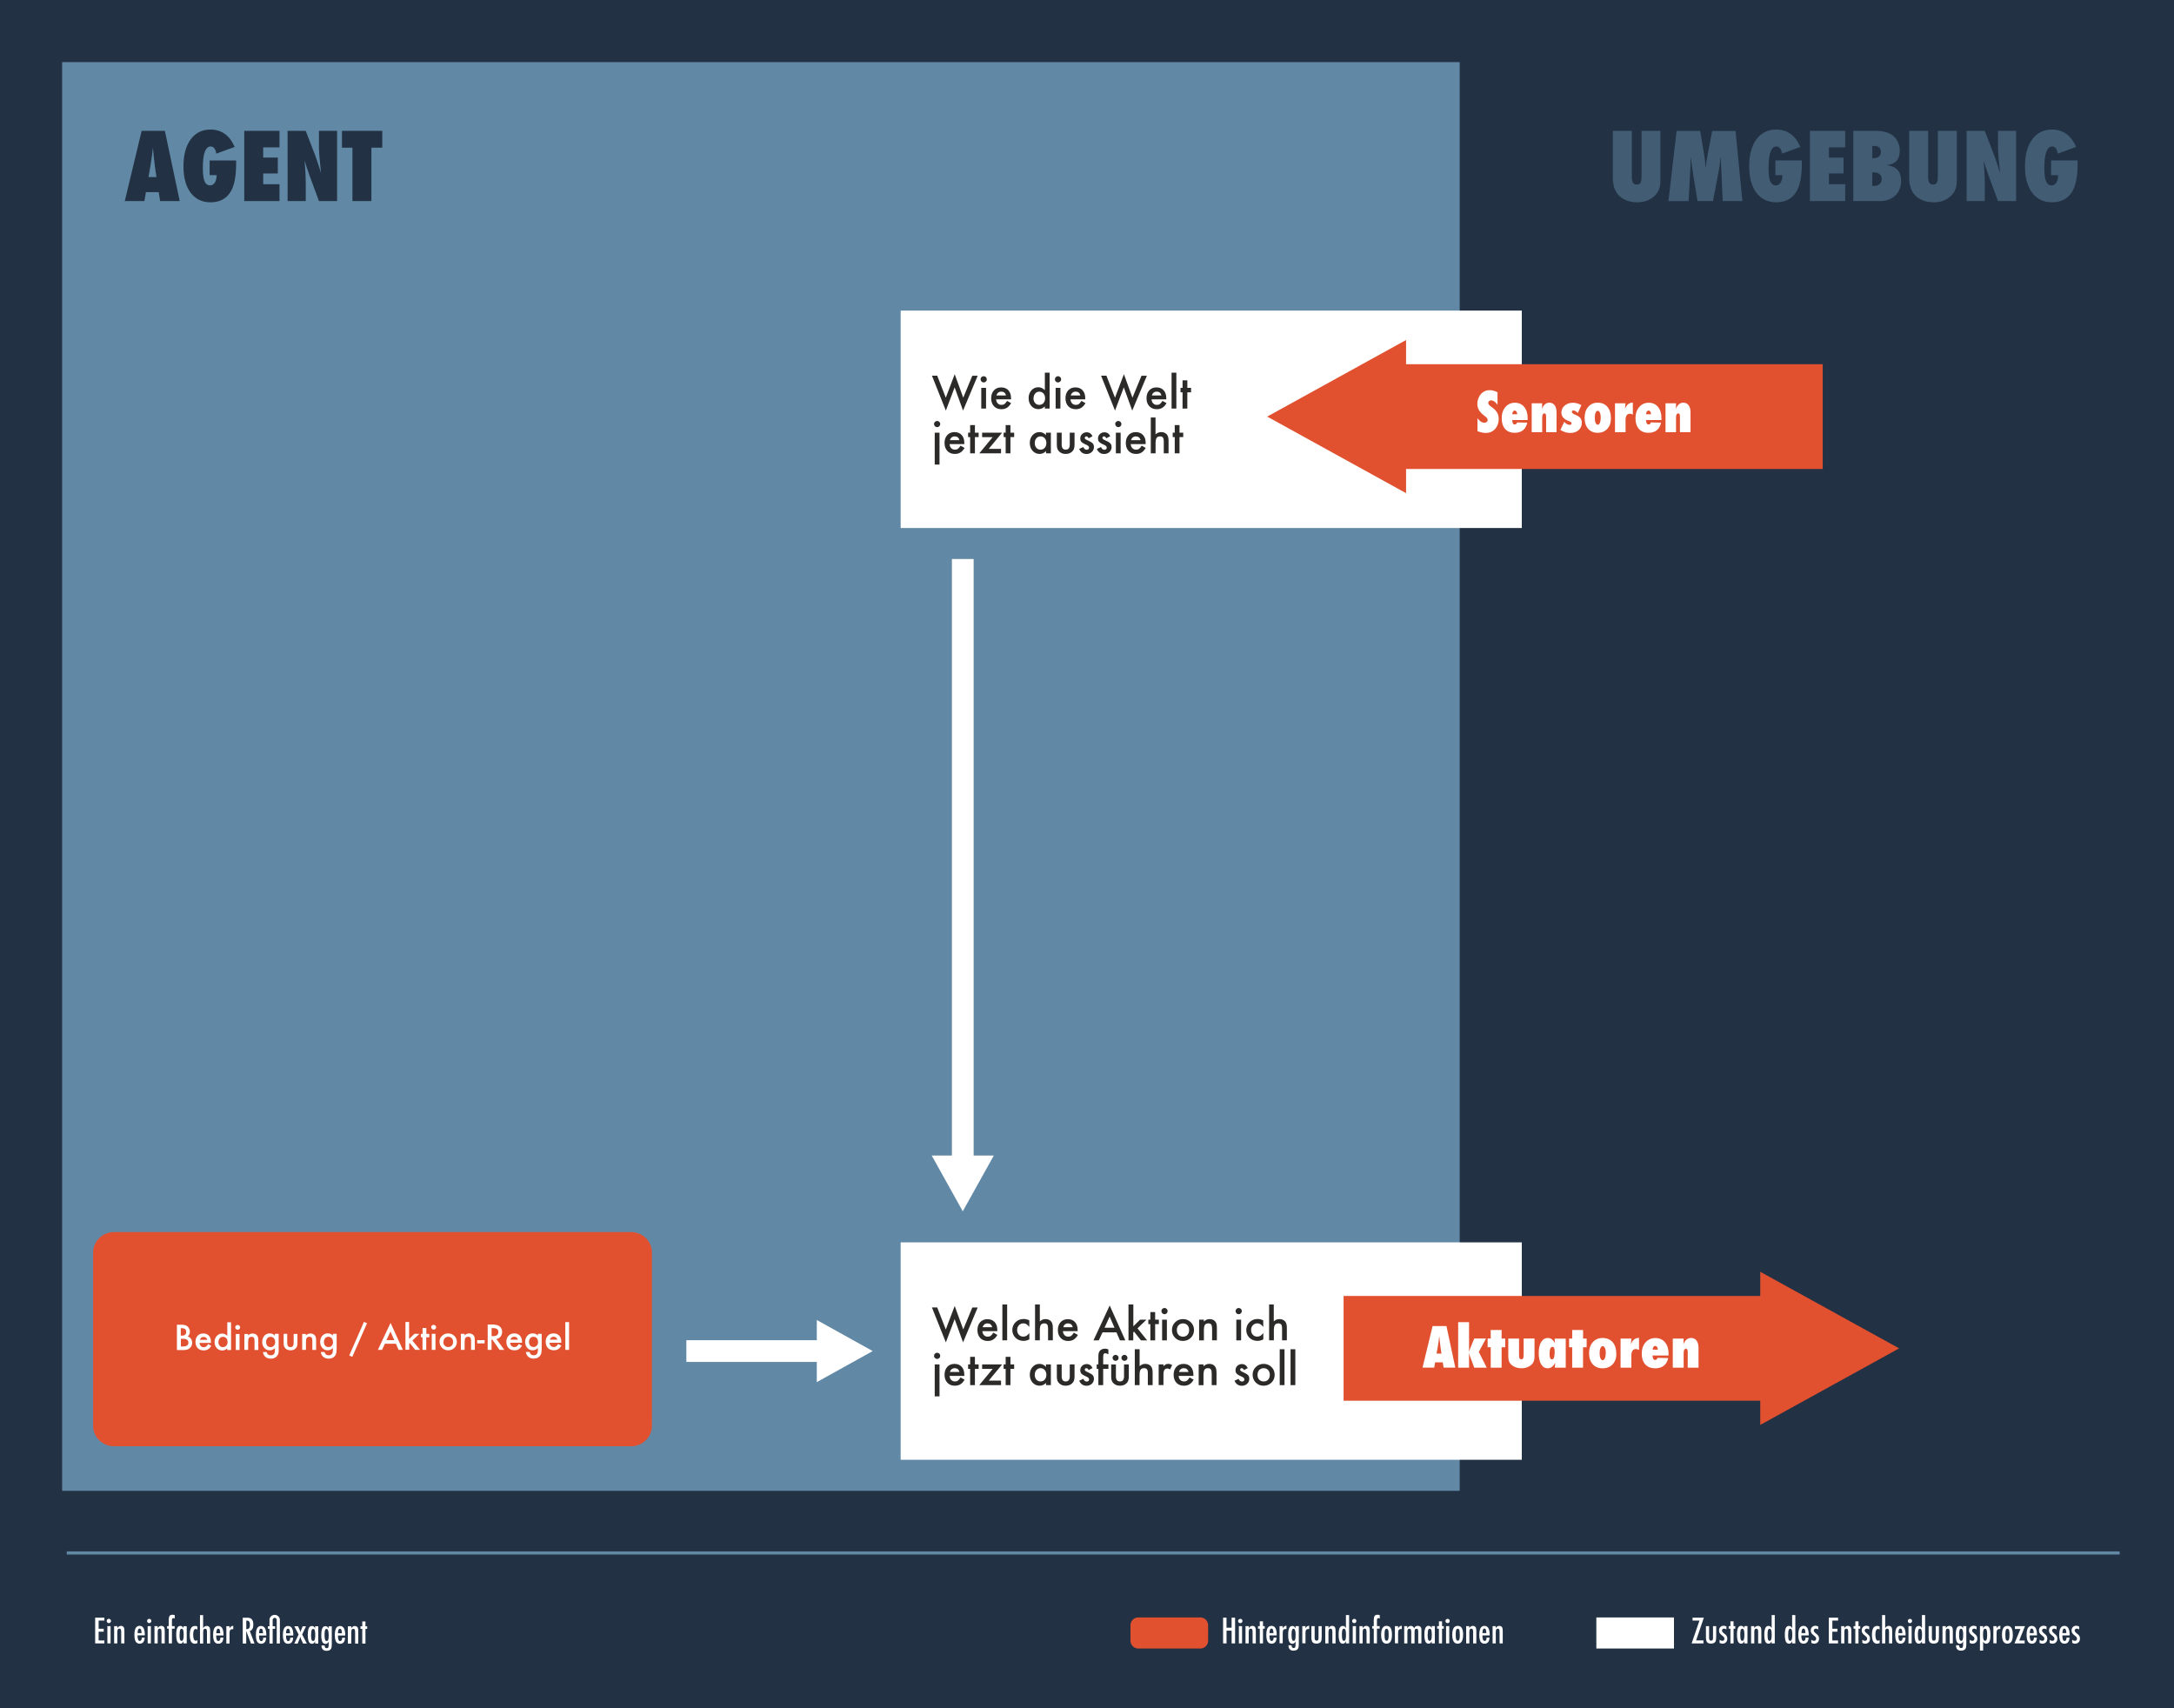 <svg viewBox="0 0 700 550" xmlns="http://www.w3.org/2000/svg" xmlns:serif="http://www.serif.com/" fill-rule="evenodd" clip-rule="evenodd" stroke-linecap="square" stroke-miterlimit="1.5">
  <path fill="#223143" d="M0 0h700v550H0z"/>
  <path d="M389 523.266c0-1.38-1.12-2.5-2.5-2.5h-20c-1.38 0-2.5 1.12-2.5 2.5v5c0 1.38 1.12 2.5 2.5 2.5h20c1.38 0 2.5-1.12 2.5-2.5v-5z" fill="#E15130"/>
  <path d="M393.804 520.832h1.117v3.244h1.64v-3.244h1.12v8.293h-1.11v-4.104h-1.64v4.11h-1.11v-8.29zm5.092 2.735h1.03v5.558h-1.03v-5.558zm.483-2.363c.18 0 .34.068.48.204.13.135.2.298.2.488 0 .194-.07.36-.21.495-.14.14-.3.21-.5.21s-.36-.07-.5-.2-.2-.3-.2-.5c0-.18.07-.34.2-.48.15-.13.31-.2.5-.2zm1.7 2.363h1.02v.64c.29-.488.67-.73 1.14-.73.45 0 .77.176.96.53.1.2.16.59.16 1.166v3.952h-1.03l-.01-3.717c0-.376-.05-.643-.13-.8-.09-.158-.25-.236-.47-.236-.12 0-.22.02-.3.062-.09.04-.15.108-.2.2-.05.09-.09.208-.11.355-.03.14-.04.32-.04.54v3.59h-1.03v-5.56zm4.57-1.557h1.02v1.557h.56v.815h-.56v4.743h-1.03v-4.743h-.57v-.815h.56v-1.56zm4.46 5.24h.95c-.08 1.308-.61 1.962-1.61 1.962-.3 0-.56-.056-.77-.168-.22-.11-.39-.28-.53-.514-.14-.233-.24-.53-.31-.886-.07-.358-.1-.785-.1-1.28 0-.98.13-1.707.41-2.18.27-.472.69-.708 1.27-.708 1.11 0 1.67.98 1.67 2.942v.13h-2.35c0 1.188.24 1.783.71 1.783.43 0 .64-.36.64-1.08zm-.06-1.443c-.05-.585-.11-.967-.2-1.15-.09-.204-.24-.307-.45-.307-.21 0-.36.103-.45.307-.09.183-.16.565-.2 1.15h1.3zm1.96-2.24h1.02v.692c.17-.3.35-.5.52-.62.17-.12.4-.19.68-.21v1.07c-.07-.01-.13-.02-.18-.02-.37 0-.64.09-.79.28-.16.18-.24.51-.24.97v3.36H412v-5.56zm5.16 0h1.03v5.736c0 .688-.07 1.163-.21 1.428-.25.49-.76.73-1.51.73-.5 0-.89-.14-1.17-.42-.29-.28-.43-.67-.43-1.15v-.17h.99c0 .59.22.89.66.89.24 0 .4-.07.49-.22.09-.14.13-.42.13-.85v-1.07c-.22.51-.56.77-1.01.77-.47 0-.81-.22-1.03-.68-.22-.45-.33-1.15-.33-2.11 0-1.01.1-1.76.32-2.25.21-.46.55-.69 1.04-.69.22 0 .41.06.55.17.14.11.29.31.45.59v-.66zm.01 2.83c0-1.33-.23-1.993-.69-1.993-.22 0-.38.15-.48.45-.1.298-.15.777-.15 1.436 0 .698.05 1.212.15 1.542.1.304.28.456.53.456.23 0 .4-.136.49-.408.09-.254.13-.748.13-1.483zm2.15-2.83h1.02v.692c.17-.3.35-.5.52-.62.17-.12.4-.19.68-.21v1.07c-.07-.01-.13-.02-.18-.02-.37 0-.63.09-.79.28-.16.18-.23.51-.23.97v3.36h-1.03v-5.56zm2.95 0h1.02v3.716c0 .343.05.59.15.736.09.14.25.22.47.22.23 0 .39-.07.49-.2.09-.14.14-.38.14-.71v-3.77h1.02v3.32c0 .77-.06 1.29-.18 1.55-.24.51-.74.76-1.49.76-.6 0-1.02-.15-1.27-.45-.25-.31-.38-.81-.38-1.52v-3.68zm4.47 0h1.02v.64c.29-.488.67-.73 1.14-.73.45 0 .77.176.97.53.1.2.16.59.16 1.166v3.952h-1.03l-.01-3.717c0-.376-.05-.643-.14-.8-.09-.158-.25-.236-.46-.236-.12 0-.22.02-.3.062-.08.04-.15.108-.2.2-.05.09-.09.208-.11.355-.03.14-.04.32-.04.54v3.59h-1.03v-5.56zM434.4 520v9.125h-1.026v-.714c-.147.31-.294.52-.44.63-.147.12-.342.17-.586.17-.457 0-.794-.23-1.01-.7-.214-.47-.32-1.21-.32-2.22 0-.49.026-.91.08-1.26.053-.35.135-.64.244-.87.11-.23.25-.4.422-.51.172-.11.376-.16.612-.16.224 0 .41.05.557.16.07.05.145.12.22.22.075.1.148.21.22.35V520h1.026zm-2.32 6.32c0 .732.048 1.242.145 1.533.1.29.273.435.524.435.23 0 .39-.15.5-.452.1-.322.15-.817.15-1.487 0-.68-.06-1.18-.16-1.5-.11-.3-.27-.45-.5-.45-.25 0-.42.14-.52.43-.1.26-.15.76-.15 1.48zm3.486-2.753h1.03v5.558h-1.03v-5.558zm.482-2.363c.186 0 .347.068.483.204.14.135.21.298.21.488 0 .194-.07.36-.2.495-.13.14-.3.21-.49.21s-.35-.07-.49-.2c-.13-.13-.2-.3-.2-.5 0-.18.07-.34.21-.48.15-.13.32-.2.5-.2zm1.702 2.363h1.026v.64c.296-.488.675-.73 1.14-.73.45 0 .774.176.968.53.107.2.16.59.16 1.166v3.952h-1.025l-.01-3.717c0-.376-.05-.643-.14-.8-.09-.158-.25-.236-.46-.236-.12 0-.22.02-.3.062-.08.04-.15.108-.2.2-.05.09-.09.208-.11.355-.03.14-.04.32-.04.54v3.59h-1.03v-5.56zm4.06 0h.517v-1.94c0-.633.093-1.08.28-1.342.185-.26.51-.392.97-.392.202 0 .434.048.7.145v1.085c-.165-.09-.31-.134-.436-.134-.17 0-.3.05-.37.15-.07.1-.11.28-.11.52v1.89h.87v.81h-.87v4.74h-1.02v-4.75h-.51v-.82zm6.382 2.825c0 1.88-.582 2.82-1.746 2.82-1.162 0-1.743-.954-1.743-2.863 0-1.92.58-2.88 1.74-2.88.3 0 .56.06.78.17.222.11.403.29.547.53.143.24.25.54.32.9s.104.8.104 1.3zm-1.064-.028c0-.73-.048-1.24-.145-1.524-.096-.29-.268-.435-.515-.435-.244 0-.417.143-.52.43-.098.286-.146.785-.146 1.498s.048 1.21.145 1.493c.104.287.277.43.52.43.244 0 .414-.142.51-.424.1-.265.15-.754.15-1.467zm2.02-2.797h1.026v.692c.173-.3.347-.5.52-.62.17-.12.4-.19.68-.21v1.07c-.07-.01-.132-.02-.182-.02-.37 0-.633.09-.79.28-.154.18-.23.51-.23.97v3.36h-1.027v-5.56zm2.96 0h1.025v.687c.283-.52.66-.78 1.128-.78.52 0 .86.26 1.05.78.27-.52.66-.78 1.16-.78.39 0 .69.104.9.31.21.206.31.51.31.91v4.432h-1.03v-3.66c0-.418-.04-.698-.11-.84-.07-.148-.22-.22-.44-.22-.24 0-.41.074-.5.224-.08.147-.13.427-.13.837v3.66h-1.07v-3.66c0-.197-.01-.362-.03-.498-.02-.14-.05-.25-.1-.33-.04-.09-.1-.14-.18-.18-.07-.04-.17-.06-.28-.06-.23 0-.4.08-.5.24-.1.16-.15.43-.15.82v3.66h-1.02v-5.56zm9.893 0v5.558h-1.02v-.713c-.15.303-.29.512-.44.627-.15.11-.34.17-.58.17-.46 0-.8-.24-1.01-.71-.21-.47-.32-1.22-.32-2.23 0-.97.11-1.67.33-2.13.22-.46.56-.68 1.02-.68.42 0 .76.24 1.02.72v-.63h1zm-2.32 2.755c0 .73.05 1.24.15 1.53.1.29.28.436.53.436.23 0 .4-.15.5-.452.11-.322.16-.817.16-1.487 0-.68-.05-1.18-.15-1.5-.1-.3-.27-.45-.5-.45-.24 0-.41.14-.52.43-.1.26-.15.76-.15 1.48zm3.61-4.312h1.03v1.557h.56v.815h-.56v4.743h-1.02v-4.743h-.56v-.815h.57v-1.56zm2.32 1.557h1.03v5.558h-1.03v-5.558zm.49-2.363c.19 0 .35.068.48.204.14.135.21.298.21.488 0 .194-.06.36-.2.495-.13.14-.3.21-.49.21s-.36-.07-.49-.2-.2-.3-.2-.5c0-.18.07-.34.21-.48.15-.13.31-.2.5-.2zm4.99 5.188c0 1.88-.58 2.82-1.74 2.82s-1.74-.954-1.74-2.863c0-1.92.58-2.88 1.74-2.88.3 0 .56.06.78.17.22.11.4.29.55.53.14.24.25.54.32.9s.11.8.11 1.3zm-1.06-.028c0-.73-.05-1.24-.14-1.524-.09-.29-.27-.435-.51-.435s-.42.143-.52.43c-.1.286-.14.785-.14 1.498s.05 1.21.15 1.493c.1.287.28.43.52.43s.41-.142.51-.424c.1-.265.15-.754.15-1.467zm2.02-2.797h1.03v.64c.3-.488.68-.73 1.14-.73.45 0 .77.176.97.53.11.2.17.59.17 1.166v3.952h-1.03v-3.717c0-.376-.04-.643-.13-.8-.09-.158-.25-.236-.47-.236-.11 0-.21.02-.29.062-.08.04-.14.108-.19.2-.05.09-.08.208-.11.355-.02.14-.03.32-.03.54v3.59h-1.02v-5.56zm6.6 3.683h.96c-.07 1.308-.61 1.962-1.61 1.962-.29 0-.55-.056-.76-.168-.21-.11-.39-.28-.53-.514-.14-.233-.24-.53-.3-.886-.07-.358-.1-.785-.1-1.28 0-.98.14-1.707.41-2.18.28-.472.7-.708 1.27-.708 1.12 0 1.67.98 1.67 2.942v.13h-2.35c0 1.188.24 1.783.71 1.783.43 0 .64-.36.64-1.08zm-.05-1.443c-.04-.585-.11-.967-.19-1.15-.09-.204-.24-.307-.45-.307-.21 0-.36.103-.45.307-.09.183-.16.565-.2 1.15h1.3zm1.96-2.24h1.03v.64c.3-.488.68-.73 1.14-.73.46 0 .78.176.97.53.11.2.16.59.16 1.166v3.952h-1.02v-3.717c0-.376-.04-.643-.13-.8-.09-.158-.24-.236-.46-.236-.11 0-.21.02-.29.062-.08.04-.14.108-.19.2-.05.09-.09.208-.11.355-.03.14-.04.32-.04.54v3.59h-1.02v-5.56zm64.41-2.735h3.65l-2.49 7.315h2.36v.978h-3.81l2.52-7.347h-2.22v-.945zm4.3 2.735h1.03v3.716c.01.343.06.59.16.736.1.14.26.22.48.22.23 0 .39-.07.49-.2.09-.14.14-.38.14-.71v-3.77h1.02v3.32c0 .77-.06 1.29-.17 1.55-.24.51-.74.76-1.49.76-.59 0-1.01-.15-1.26-.45-.25-.31-.38-.81-.38-1.52v-3.68zm6.62.113v.96c-.25-.185-.51-.278-.79-.278-.09 0-.18.015-.26.048-.07.03-.14.075-.2.132-.06.054-.1.12-.14.198-.03.077-.05.16-.05.245 0 .264.24.58.72.945.2.15.36.29.49.42.13.128.23.25.3.364.14.226.21.51.21.853 0 .5-.14.898-.43 1.198-.28.298-.67.447-1.15.447-.3 0-.6-.088-.91-.264v-.993c.3.22.58.332.85.332.47 0 .7-.23.7-.692 0-.173-.04-.32-.13-.447-.04-.06-.1-.13-.18-.212-.08-.08-.19-.17-.32-.27-.43-.337-.73-.62-.88-.85-.15-.236-.22-.52-.22-.854 0-.447.14-.813.41-1.1.28-.284.64-.425 1.09-.425.32 0 .62.082.92.243zm1.26-1.67h1.03v1.557h.56v.815h-.55v4.743h-1.02v-4.743h-.56v-.815h.56v-1.56zm5.51 1.557v5.558h-1.02v-.713c-.14.303-.29.512-.44.627-.14.11-.34.17-.58.17-.46 0-.8-.24-1.01-.71-.21-.47-.32-1.22-.32-2.23 0-.97.11-1.67.32-2.13.22-.46.56-.68 1.02-.68.42 0 .77.24 1.02.72v-.63h1.03zm-2.32 2.755c0 .73.05 1.24.15 1.53.1.29.27.436.52.436.23 0 .4-.15.5-.452.11-.322.16-.817.16-1.487 0-.68-.05-1.18-.16-1.5-.1-.3-.27-.45-.5-.45-.24 0-.42.14-.52.43-.1.26-.15.76-.15 1.48zm3.49-2.755h1.03v.64c.3-.488.68-.73 1.14-.73.46 0 .78.176.97.53.11.2.16.59.16 1.166v3.952h-1.03v-3.717c0-.376-.05-.643-.14-.8-.09-.158-.24-.236-.46-.236-.12 0-.22.02-.3.062-.08.04-.15.108-.2.2-.05.09-.09.208-.11.355-.02.14-.03.32-.03.54v3.59h-1.03v-5.56zm7.62-3.567v9.125h-1.02v-.714c-.14.31-.29.52-.44.63-.14.12-.34.17-.58.17-.46 0-.79-.23-1.01-.7-.21-.47-.32-1.21-.32-2.22 0-.49.03-.91.09-1.26s.14-.64.25-.87c.11-.23.25-.4.42-.51.17-.11.38-.16.61-.16.23 0 .42.05.56.16.07.05.15.12.22.22.08.1.15.21.22.35V520h1.03zm-2.32 6.32c0 .732.05 1.242.15 1.533.1.29.28.435.53.435.23 0 .39-.15.5-.452.1-.322.15-.817.15-1.487 0-.68-.05-1.18-.16-1.5-.1-.3-.27-.45-.5-.45-.24 0-.42.14-.52.43-.1.26-.15.76-.15 1.48zm8.94-6.32v9.125h-1.02v-.714c-.15.31-.29.52-.44.63-.15.12-.34.17-.59.17-.46 0-.79-.23-1.01-.7-.21-.47-.32-1.21-.32-2.22 0-.49.03-.91.08-1.26s.14-.64.24-.87c.11-.23.25-.4.42-.51.17-.11.37-.16.61-.16.23 0 .41.05.56.16.07.05.14.12.22.22.07.1.15.21.22.35V520h1.02zm-2.32 6.32c0 .732.05 1.242.15 1.533.1.29.28.435.53.435.23 0 .4-.15.5-.452.11-.322.16-.817.16-1.487 0-.68-.05-1.18-.15-1.5-.1-.3-.27-.45-.5-.45-.24 0-.41.14-.52.43-.1.26-.15.76-.15 1.48zm5.64.93h.96c-.08 1.308-.61 1.962-1.61 1.962-.3 0-.56-.056-.77-.168-.21-.11-.39-.28-.53-.514-.14-.233-.24-.53-.31-.886-.06-.358-.1-.785-.1-1.28 0-.98.14-1.707.41-2.18.27-.472.7-.708 1.27-.708 1.11 0 1.67.98 1.67 2.942v.13H580c0 1.188.238 1.783.71 1.783.43 0 .645-.36.645-1.08zm-.05-1.443c-.05-.585-.11-.967-.2-1.15-.09-.204-.24-.307-.45-.307-.21 0-.36.103-.45.307-.09.183-.16.565-.2 1.15h1.3zm4.11-2.127v.96c-.25-.185-.52-.278-.79-.278-.1 0-.18.015-.26.048-.08.03-.15.075-.21.132-.06.054-.1.12-.14.198-.03.077-.05.16-.05.245 0 .264.24.58.72.945.19.15.35.29.48.42.13.128.23.25.3.364.14.226.21.51.21.853 0 .5-.15.898-.44 1.198-.28.298-.67.447-1.15.447-.3 0-.6-.088-.9-.264v-.993c.3.22.58.332.84.332.47 0 .71-.23.71-.692 0-.173-.04-.32-.13-.447-.04-.06-.1-.13-.19-.212-.08-.08-.19-.17-.32-.27-.43-.337-.72-.62-.88-.85-.15-.236-.22-.52-.22-.854 0-.447.14-.813.42-1.1.28-.284.64-.425 1.09-.425.31 0 .62.082.92.243zm3.42-2.848h2.97v.945h-1.85v2.627h1.64v.945h-1.65v2.83h1.85v.94h-2.97v-8.3zm3.94 2.735h1.02v.64c.29-.488.67-.73 1.14-.73.45 0 .77.176.97.53.11.2.17.59.17 1.166v3.952h-1.02v-3.717c0-.376-.05-.643-.14-.8-.09-.158-.24-.236-.46-.236-.12 0-.22.02-.3.062-.08.04-.14.108-.19.2-.05.09-.08.208-.11.355-.02.14-.03.32-.03.54v3.59h-1.03v-5.56zm4.57-1.557h1.03v1.557h.56v.815h-.56v4.743h-1.03v-4.743h-.56v-.815h.57v-1.56zm4.47 1.67v.96c-.25-.185-.51-.278-.79-.278-.09 0-.18.015-.26.048-.08.03-.15.075-.2.132-.06.054-.1.12-.14.198-.03.077-.05.16-.05.245 0 .264.24.58.72.945.19.15.36.29.48.42.13.128.23.25.3.364.14.226.21.51.21.853 0 .5-.14.898-.43 1.198-.29.298-.67.447-1.15.447-.3 0-.6-.088-.9-.264v-.993c.3.22.58.332.84.332.47 0 .7-.23.7-.692 0-.173-.04-.32-.13-.447-.04-.06-.1-.13-.19-.212-.08-.08-.19-.17-.31-.27-.43-.337-.73-.62-.88-.85-.15-.236-.23-.52-.23-.854 0-.447.14-.813.42-1.1.28-.284.64-.425 1.09-.425.31 0 .62.082.92.243zm3.36-.007v1.048c-.14-.17-.31-.26-.51-.26-.56 0-.85.62-.85 1.84 0 1.3.29 1.95.85 1.95.16 0 .33-.07.52-.21v.96c-.27.15-.55.22-.83.22-1.1 0-1.65-.94-1.65-2.81 0-1 .13-1.73.41-2.21.27-.47.7-.71 1.27-.71.27 0 .54.07.8.2zM606 520h1v4.205c.294-.487.673-.73 1.14-.73.45 0 .772.178.965.53.108.202.16.59.16 1.167v3.953h-1.024v-3.717c0-.376-.04-.643-.13-.8-.09-.158-.24-.236-.46-.236-.12 0-.21.02-.3.062-.08.04-.14.108-.19.2-.05.09-.08.208-.11.355-.02.14-.03.32-.03.54v3.59H606V520zm6.6 7.25h.952c-.08 1.308-.61 1.962-1.61 1.962-.3 0-.556-.056-.77-.168-.21-.11-.39-.28-.53-.514-.135-.233-.24-.53-.304-.886-.07-.358-.1-.785-.1-1.28 0-.98.136-1.707.41-2.18.274-.472.697-.708 1.27-.708 1.114 0 1.67.98 1.67 2.942v.13h-2.346c0 1.188.24 1.783.71 1.783.43 0 .644-.36.644-1.08zm-.058-1.443c-.045-.585-.11-.967-.2-1.15-.094-.204-.245-.307-.45-.307-.21 0-.36.103-.45.307-.09.183-.156.565-.2 1.15h1.3zm1.96-2.24h1.03v5.558h-1.03v-5.558zm.48-2.363c.188 0 .35.068.486.204.135.135.2.298.2.488 0 .194-.07.36-.202.495-.133.14-.3.21-.492.21s-.36-.07-.492-.2c-.13-.13-.195-.3-.195-.5 0-.18.066-.34.202-.48.14-.13.31-.2.49-.2zm4.88-1.204v9.125h-1.024v-.714c-.15.31-.295.52-.44.63-.15.12-.344.17-.59.17-.456 0-.792-.23-1.01-.7-.212-.47-.32-1.21-.32-2.22 0-.49.028-.91.08-1.26.056-.35.137-.64.246-.87.11-.23.25-.4.424-.51.17-.11.378-.16.61-.16.228 0 .41.05.56.16.07.05.146.12.22.22.076.1.15.21.22.35V520h1.027zm-2.32 6.32c0 .732.05 1.242.147 1.533.1.29.27.435.52.435.23 0 .4-.15.5-.452.11-.322.16-.817.16-1.487 0-.68-.05-1.18-.16-1.5-.11-.3-.27-.45-.5-.45-.25 0-.42.14-.52.43-.1.26-.15.76-.15 1.48zm3.487-2.753h1.02v3.716c.01.343.06.59.15.736.09.14.25.22.47.22.23 0 .39-.07.49-.2.09-.14.13-.38.13-.71v-3.77h1.02v3.32c0 .77-.06 1.29-.17 1.55-.24.51-.74.76-1.5.76-.59 0-1.02-.15-1.27-.45-.25-.31-.38-.81-.38-1.52v-3.68zm4.47 0h1.02v.64c.3-.488.68-.73 1.14-.73.45 0 .77.176.97.53.11.2.16.59.16 1.166v3.952h-1.03l-.01-3.717c0-.376-.05-.643-.14-.8-.09-.158-.25-.236-.47-.236-.12 0-.22.02-.3.062-.08.04-.15.108-.2.2-.05.09-.09.208-.11.355-.02.14-.04.32-.04.54v3.59h-1.03v-5.56zm6.6 0h1.03v5.736c0 .688-.06 1.163-.2 1.428-.25.49-.76.73-1.51.73-.5 0-.89-.14-1.17-.42-.29-.28-.43-.67-.43-1.15v-.17h.99c0 .59.22.89.66.89.24 0 .4-.07.49-.22.09-.14.13-.42.13-.85v-1.07c-.22.51-.55.77-1 .77-.47 0-.81-.22-1.03-.68-.22-.45-.33-1.15-.33-2.11 0-1.01.1-1.76.32-2.25.2-.46.55-.69 1.03-.69.23 0 .41.06.56.17.14.11.29.31.45.59v-.66zm.02 2.83c0-1.33-.23-1.993-.69-1.993-.22 0-.38.15-.48.45-.1.298-.15.777-.15 1.436 0 .698.05 1.212.16 1.542.1.304.28.456.53.456.23 0 .4-.136.49-.408.09-.254.13-.748.13-1.483zm4.32-2.717v.96c-.25-.185-.52-.278-.79-.278-.1 0-.18.015-.26.048-.08.03-.15.075-.21.132-.06.054-.11.12-.14.198-.04.077-.05.16-.05.245 0 .264.24.58.72.945.19.15.35.29.48.42.13.128.22.25.29.364.14.226.21.51.21.853 0 .5-.15.898-.44 1.198-.29.298-.68.447-1.16.447-.3 0-.6-.088-.9-.264v-.993c.3.22.58.332.84.332.47 0 .7-.23.7-.692 0-.173-.05-.32-.13-.447-.04-.06-.1-.13-.19-.212-.09-.08-.19-.17-.32-.27-.44-.337-.73-.62-.88-.85-.15-.236-.23-.52-.23-.854 0-.447.14-.813.41-1.1.28-.284.64-.425 1.09-.425.31 0 .62.082.92.243zm1.08 7.723v-7.837h1.02v.72c.14-.304.29-.515.44-.633.15-.118.35-.178.59-.178.46 0 .8.238 1.01.712.22.475.32 1.216.32 2.226 0 .99-.11 1.7-.32 2.133-.22.443-.56.665-1.04.665-.23 0-.42-.05-.57-.15-.07-.05-.14-.12-.21-.21-.07-.09-.14-.2-.21-.33v2.9h-1.03zm2.32-5.028c0-.755-.05-1.267-.15-1.535-.1-.29-.27-.435-.52-.435-.24 0-.41.15-.51.45-.1.28-.15.778-.15 1.494 0 .71.05 1.21.15 1.49.11.3.27.44.51.44s.41-.15.52-.43c.1-.27.15-.76.15-1.48zm2.02-2.808h1.02v.692c.18-.3.35-.5.52-.62.17-.12.4-.19.68-.21v1.07c-.08-.01-.14-.02-.19-.02-.37 0-.63.09-.79.28-.15.18-.23.51-.23.97v3.36h-1.03v-5.56zm6.25 2.825c0 1.88-.59 2.82-1.75 2.82-1.17 0-1.75-.954-1.75-2.863 0-1.92.58-2.88 1.74-2.88.3 0 .56.06.78.17.22.11.4.29.54.53.14.24.25.54.32.9s.11.8.11 1.3zm-1.07-.028c0-.73-.05-1.24-.15-1.524-.1-.29-.27-.435-.52-.435-.24 0-.42.143-.52.43-.1.286-.15.785-.15 1.498s.05 1.21.14 1.493c.1.287.28.43.52.43s.41-.142.51-.424c.1-.265.15-.754.15-1.467zm1.75-2.797h3.23l-1.86 4.63h1.76v.928h-3.28l1.92-4.65h-1.78v-.91zm6.12 3.683h.95c-.08 1.308-.61 1.962-1.61 1.962-.3 0-.55-.056-.77-.168-.21-.11-.39-.28-.53-.514-.14-.233-.24-.53-.31-.886-.07-.358-.1-.785-.1-1.28 0-.98.13-1.707.41-2.18.27-.472.7-.708 1.27-.708 1.11 0 1.67.98 1.67 2.942v.13h-2.35c0 1.188.23 1.783.71 1.783.43 0 .64-.36.64-1.08zm-.06-1.443c-.05-.585-.11-.967-.2-1.15-.1-.204-.25-.307-.45-.307-.21 0-.37.103-.45.307-.09.183-.16.565-.2 1.15h1.3zm4.11-2.127v.96c-.25-.185-.52-.278-.79-.278-.1 0-.18.015-.26.048-.08.03-.15.075-.21.132-.06.054-.11.12-.14.198-.04.077-.05.16-.05.245 0 .264.24.58.72.945.19.15.35.29.48.42.13.128.22.25.29.364.14.226.21.51.21.853 0 .5-.15.898-.44 1.198-.29.298-.67.447-1.16.447-.3 0-.6-.088-.9-.264v-.993c.3.22.58.332.84.332.47 0 .7-.23.7-.692 0-.173-.04-.32-.12-.447-.04-.06-.1-.13-.19-.212-.09-.08-.19-.17-.32-.27-.43-.337-.72-.62-.88-.85-.15-.236-.22-.52-.22-.854 0-.447.14-.813.413-1.1.28-.284.64-.425 1.09-.425.31 0 .62.082.92.243zm3.23 0v.96c-.25-.185-.52-.278-.79-.278-.1 0-.18.015-.26.048-.08.03-.15.075-.21.132-.06.054-.11.12-.14.198-.04.077-.05.16-.05.245 0 .264.24.58.72.945.19.15.35.29.48.42.13.128.23.25.3.364.14.226.21.51.21.853 0 .5-.15.898-.44 1.198-.29.298-.67.447-1.16.447-.3 0-.6-.088-.9-.264v-.993c.29.22.57.332.84.332.47 0 .71-.23.71-.692 0-.173-.05-.32-.13-.447-.04-.06-.1-.13-.19-.212-.09-.08-.19-.17-.32-.27-.44-.337-.73-.62-.88-.85-.15-.236-.23-.52-.23-.854 0-.447.14-.813.41-1.1.28-.284.65-.425 1.09-.425.32 0 .63.082.92.243zm3.23 3.57h.95c-.08 1.308-.62 1.962-1.61 1.962-.3 0-.56-.056-.77-.168-.22-.11-.39-.28-.53-.514-.14-.233-.25-.53-.31-.886-.07-.358-.1-.785-.1-1.28 0-.98.13-1.707.41-2.18.27-.472.7-.708 1.27-.708 1.11 0 1.67.98 1.67 2.942v.13h-2.35c0 1.188.23 1.783.71 1.783.43 0 .64-.36.64-1.08zm-.06-1.443c-.05-.585-.11-.967-.2-1.15-.1-.204-.25-.307-.45-.307-.21 0-.37.103-.45.307-.09.183-.16.565-.2 1.15h1.3zm4.11-2.127v.96c-.25-.185-.52-.278-.79-.278-.1 0-.18.015-.26.048-.08.03-.15.075-.21.132-.06.054-.1.12-.14.198-.04.077-.05.16-.05.245 0 .264.24.58.72.945.2.15.36.29.49.42.13.128.23.25.29.364.14.226.21.51.21.853 0 .5-.15.898-.44 1.198-.29.298-.68.447-1.16.447-.3 0-.6-.088-.91-.264v-.993c.29.22.58.332.84.332.47 0 .7-.23.7-.692 0-.173-.04-.32-.12-.447-.04-.06-.1-.13-.19-.212-.09-.08-.2-.17-.32-.27-.44-.337-.73-.62-.88-.85-.16-.236-.23-.52-.23-.854 0-.447.14-.813.41-1.1.28-.284.64-.425 1.09-.425.31 0 .62.082.92.243z" fill="#fff" fill-rule="nonzero"/>
  <path fill="#fff" d="M514 520.766h25v10h-25z"/>
  <path d="M22 500h660" fill="#fff" stroke="#6189A5"/>
  <path d="M30.64 520.832h2.97v.945h-1.853v2.627H33.4v.945h-1.643v2.83h1.853v.94h-2.97v-8.3zm3.936 2.734h1.032v5.56h-1.032v-5.56zm.484-2.363c.186 0 .347.068.483.204.136.136.204.3.204.49 0 .192-.068.357-.204.493-.136.136-.3.204-.494.204s-.36-.068-.5-.204c-.14-.133-.2-.3-.2-.5 0-.186.07-.347.2-.483.14-.136.31-.204.5-.204zm1.702 2.363h1.026v.64c.294-.488.674-.73 1.14-.73.45 0 .772.176.966.53.107.2.16.59.16 1.166v3.953H39.03l-.006-3.717c0-.376-.045-.643-.135-.8-.09-.158-.25-.236-.47-.236-.12 0-.22.02-.3.06-.08.043-.15.11-.2.2-.05.09-.09.21-.11.357-.03.14-.04.32-.04.54v3.59h-1.02v-5.56zm8.878 3.684h.957c-.075 1.307-.612 1.96-1.61 1.96-.3 0-.554-.055-.767-.166-.213-.11-.39-.282-.53-.515-.138-.24-.24-.53-.308-.89-.066-.36-.1-.79-.1-1.28 0-.98.138-1.71.412-2.18.274-.47.697-.71 1.27-.71 1.114 0 1.67.98 1.67 2.94v.13h-2.347c0 1.19.237 1.78.71 1.78.43 0 .644-.36.644-1.08zm-.053-1.444c-.043-.584-.11-.967-.2-1.15-.092-.204-.242-.306-.45-.306-.21 0-.36.102-.45.306-.09.183-.157.566-.2 1.15h1.3zm1.96-2.24h1.03v5.56h-1.03v-5.56zm.484-2.363c.19 0 .35.068.49.204.14.136.21.3.21.49 0 .192-.07.357-.2.493s-.3.204-.49.204-.35-.068-.49-.204c-.13-.133-.2-.3-.2-.5 0-.186.07-.347.21-.483.15-.136.32-.204.5-.204zm1.71 2.363h1.03v.64c.3-.488.68-.73 1.14-.73.45 0 .78.176.97.53.11.2.16.59.16 1.166v3.953H52l-.005-3.717c0-.376-.045-.643-.134-.8-.09-.158-.24-.236-.46-.236-.12 0-.22.02-.3.06-.08.043-.14.11-.19.2-.05.09-.08.21-.11.357-.02.14-.03.32-.03.54v3.59h-1.03v-5.56zm4.06 0h.52v-1.94c0-.633.1-1.08.28-1.342.19-.26.51-.392.97-.392.21 0 .44.048.7.145v1.085c-.16-.09-.31-.134-.43-.134-.17 0-.3.052-.37.156-.07.103-.11.28-.11.526v1.896h.87v.816h-.87v4.743h-1.03v-4.743h-.52v-.816zm6.32 0v5.56h-1.03v-.715c-.14.31-.29.52-.44.63-.15.12-.34.17-.58.17-.46 0-.8-.23-1.01-.7-.21-.47-.32-1.21-.32-2.22 0-.96.1-1.67.32-2.12.21-.45.55-.68 1.01-.68.43 0 .77.24 1.02.72v-.63h1.03zm-2.32 2.755c0 .74.05 1.25.15 1.54.1.29.28.44.53.44.23 0 .4-.15.5-.45.11-.32.16-.82.16-1.49s-.05-1.17-.15-1.49c-.1-.3-.27-.45-.49-.45-.24 0-.42.15-.52.43-.1.27-.15.76-.15 1.49zm5.76-2.64v1.05c-.14-.17-.31-.26-.51-.26-.56 0-.85.61-.85 1.84 0 1.3.28 1.95.85 1.95.16 0 .33-.07.52-.21v.96c-.27.15-.54.22-.82.22-1.1 0-1.65-.93-1.65-2.81 0-1 .14-1.73.41-2.21.28-.47.7-.71 1.27-.71.28 0 .55.07.81.2zm.81-3.67h1.03v4.21c.3-.48.68-.73 1.14-.73.45 0 .78.18.97.53.11.2.16.59.16 1.17v3.96h-1.03v-3.72c0-.37-.04-.64-.13-.8-.09-.16-.24-.23-.46-.23-.12 0-.22.02-.3.06-.08.05-.14.11-.19.2-.05.09-.09.21-.11.36-.02.15-.03.33-.03.54v3.6h-1.03V520zm6.6 7.25h.96c-.07 1.31-.61 1.96-1.61 1.96-.29 0-.55-.05-.76-.16-.21-.11-.39-.28-.53-.51-.14-.23-.24-.53-.31-.89-.06-.36-.1-.78-.1-1.28 0-.98.14-1.7.41-2.18.28-.47.7-.71 1.27-.71 1.12 0 1.67.98 1.67 2.95v.13H69.6c0 1.19.238 1.78.71 1.78.43 0 .645-.36.645-1.08zm-.05-1.44c-.04-.58-.1-.96-.19-1.15-.09-.2-.24-.3-.45-.3-.21 0-.36.11-.45.31-.09.19-.15.57-.2 1.15h1.3zm1.96-2.24h1.02v.7c.18-.29.35-.5.52-.62.18-.12.4-.18.69-.2v1.08c-.07-.01-.13-.01-.18-.01-.37 0-.63.1-.79.29-.15.19-.23.51-.23.98v3.37h-1.03v-5.56zm5.28-2.73h1.48c.61 0 1.06.15 1.36.44.38.38.57.95.57 1.73 0 .6-.1 1.07-.29 1.43-.2.36-.48.58-.85.67l1.53 4.04H80.8l-1.52-4.06v4.06h-1.12v-8.29zm1.12 3.68c.44 0 .74-.1.92-.3.18-.2.27-.54.27-1.02 0-.25-.02-.47-.05-.66-.04-.18-.09-.33-.17-.44-.08-.11-.18-.2-.31-.25-.12-.05-.27-.08-.45-.08h-.19v2.76zm5.46 2.74h.96c-.07 1.31-.61 1.96-1.61 1.96-.29 0-.55-.05-.76-.16-.21-.11-.39-.28-.53-.51-.14-.23-.24-.53-.31-.89-.06-.35-.1-.78-.1-1.28 0-.98.14-1.7.42-2.18.27-.47.69-.7 1.27-.7 1.11 0 1.67.98 1.67 2.95v.13H83.4c0 1.19.232 1.78.71 1.78.43 0 .64-.36.64-1.08zm-.05-1.44c-.04-.58-.1-.97-.19-1.15-.09-.2-.24-.3-.45-.3-.21 0-.36.1-.45.31-.09.18-.15.57-.2 1.15h1.3zm5.45 3.32H89.1v-7.61c0-.18-.067-.33-.196-.46-.123-.13-.275-.19-.454-.19-.18 0-.33.07-.46.2-.128.13-.19.28-.19.46v2.05h.78v.82h-.78v4.74h-1.03v-4.75h-.518v-.81h.516v-2.05c0-.45.16-.83.49-1.15.32-.31.72-.47 1.18-.47.46 0 .856.16 1.18.48.335.31.5.69.5 1.15v7.61zm3.3-1.87h.96c-.07 1.31-.61 1.96-1.61 1.96-.3 0-.55-.05-.76-.16-.21-.11-.39-.28-.53-.51-.14-.24-.24-.53-.31-.89s-.1-.78-.1-1.28c0-.98.14-1.7.41-2.18.28-.47.7-.71 1.27-.71 1.11 0 1.67.98 1.67 2.94v.13h-2.35c0 1.19.24 1.79.71 1.79.43 0 .65-.36.65-1.08zm-.05-1.44c-.04-.58-.11-.97-.2-1.15-.09-.2-.24-.3-.45-.3-.21 0-.36.1-.45.31-.09.19-.15.57-.2 1.15h1.3zm1.35-2.24h1.22l.49 1.08c.06.12.11.26.16.39.05.14.1.29.14.44.03-.13.06-.26.1-.39.04-.12.09-.24.14-.37l.07-.16.4-.98h1.08l-1.25 2.63 1.52 2.93h-1.22l-.49-1.06c-.24-.5-.38-.9-.43-1.19-.03.29-.15.65-.34 1.1l-.49 1.16h-1.08l1.39-2.93-1.39-2.63zm7.74 0v5.56h-1.02v-.71c-.15.31-.29.52-.44.63-.15.12-.34.17-.58.17-.46 0-.8-.23-1.02-.7-.21-.47-.32-1.21-.32-2.22 0-.96.11-1.67.32-2.13.22-.45.56-.68 1.02-.68.42 0 .76.24 1.02.72v-.63h1.03zm-2.32 2.76c0 .74.05 1.25.15 1.54.1.29.28.44.53.44.23 0 .4-.15.5-.45.11-.32.16-.82.16-1.49s-.05-1.17-.15-1.49c-.1-.3-.27-.45-.5-.45-.24 0-.41.14-.52.43-.1.26-.15.76-.15 1.49zm5.64-2.75h1.03v5.74c0 .69-.07 1.17-.2 1.43-.25.49-.75.73-1.51.73-.5 0-.89-.14-1.17-.42-.29-.28-.43-.67-.43-1.15l.01-.17h1c0 .59.22.89.66.89.24 0 .41-.07.49-.22.09-.14.14-.42.14-.85v-1.07c-.22.51-.55.77-1.01.77-.46 0-.81-.22-1.03-.67-.22-.45-.33-1.15-.33-2.11 0-1.02.11-1.77.32-2.25.21-.46.56-.69 1.04-.69.23 0 .41.056.56.167.15.11.3.31.45.59v-.665zm.02 2.83c0-1.33-.23-1.99-.69-1.99-.22 0-.37.15-.48.45-.1.3-.15.78-.15 1.44 0 .7.05 1.21.16 1.54.11.31.29.46.54.46.24 0 .4-.13.49-.4.09-.26.14-.75.14-1.49zm4.33.86h.96c-.07 1.31-.61 1.96-1.61 1.96-.29 0-.55-.06-.76-.17-.21-.11-.39-.28-.53-.51-.14-.24-.24-.53-.3-.89s-.1-.79-.1-1.28c0-.98.14-1.71.41-2.18.27-.47.7-.71 1.27-.71 1.11 0 1.67.98 1.67 2.94v.13h-2.35c0 1.19.24 1.78.71 1.78.43 0 .65-.36.65-1.08zm-.05-1.44c-.04-.58-.11-.97-.2-1.15-.09-.2-.24-.3-.45-.3-.21 0-.36.1-.45.3-.09.19-.16.57-.2 1.15h1.3zm1.96-2.24h1.03v.64c.29-.49.67-.73 1.14-.73.45 0 .77.18.97.53.11.2.16.59.16 1.17v3.96h-1.02v-3.72c0-.38-.04-.64-.13-.8-.09-.16-.25-.24-.46-.24-.12 0-.22.02-.3.06-.08.04-.15.11-.2.2-.05.09-.09.21-.11.36-.02.14-.032.33-.032.54v3.59H112v-5.56zm4.58-1.56h1.03v1.56h.56v.82h-.56v4.74h-1.03v-4.74h-.56v-.82h.57v-1.56z" fill="#fff" fill-rule="nonzero"/>
  <path fill="#6189A5" d="M20 20h450v460H20z"/>
  <path d="M221 438.5v-7h42V425l18 10-18 10v-6.5h-42z" fill="#fff"/>
  <g transform="matrix(1.5 0 0 1.1 -27.8 179.5)">
    <path d="M158.48 203.456c0-3.318-2.005-6.012-4.474-6.012H42.994c-2.47 0-4.475 2.694-4.475 6.012v50.655c0 3.32 2 6.02 4.47 6.02H154c2.47 0 4.474-2.69 4.474-6.01v-50.66z" fill="#E15130"/>
    <clipPath id="a">
      <path d="M158.48 203.456c0-3.318-2.005-6.012-4.474-6.012H42.994c-2.47 0-4.475 2.694-4.475 6.012v50.655c0 3.32 2 6.02 4.47 6.02H154c2.47 0 4.474-2.69 4.474-6.01v-50.66z"/>
    </clipPath>
    <g fill="#fff" fill-rule="nonzero" clip-path="url(#a)">
      <path d="M56.512 231.982v-7.426h.83c.37 0 .665.04.884.116.222.077.41.207.562.39.155.188.278.424.37.706.092.286.138.574.138.866 0 .533-.15.983-.454 1.35.293.136.525.372.694.708.172.333.258.722.258 1.164 0 .58-.153 1.07-.46 1.472-.182.247-.388.42-.618.514-.25.094-.564.14-.94.14H56.51zm.833-4.237h.262c.31 0 .537-.092.68-.277.146-.184.218-.455.218-.814 0-.35-.074-.616-.222-.796-.148-.182-.362-.273-.644-.273h-.3v2.16zm0 3.184h.516c.38 0 .66-.1.84-.3.19-.22.28-.49.28-.82 0-.32-.09-.59-.27-.81-.17-.22-.48-.32-.93-.32h-.42v2.24zm6.522-1.04H61.37c.02.38.113.69.278.92.165.22.376.33.634.33.2 0 .366-.07.497-.2.12-.13.27-.37.44-.71l.68.51c-.11.24-.22.44-.34.61-.12.17-.24.31-.38.42-.14.11-.28.19-.44.24-.16.05-.33.07-.51.07-.52 0-.94-.23-1.26-.68-.32-.46-.48-1.05-.48-1.8 0-.74.15-1.34.46-1.8.3-.45.71-.68 1.22-.68s.92.22 1.21.66c.3.43.44 1.04.44 1.81v.25zm-.827-.89c-.11-.58-.38-.87-.81-.87-.1 0-.19.02-.27.06-.085.04-.163.1-.234.17-.07.07-.13.16-.18.27-.05.1-.09.22-.115.36h1.62zm4.28-5.15h.81v8.12h-.81v-.49c-.312.41-.67.62-1.08.62-.47 0-.87-.24-1.18-.7-.313-.48-.47-1.08-.47-1.79 0-.7.157-1.28.47-1.75.31-.47.7-.71 1.17-.71.41 0 .773.22 1.095.67v-3.98zm-1.91 5.76c0 .45.09.81.27 1.09.186.28.418.42.697.42.3 0 .54-.14.724-.42.19-.29.28-.65.28-1.09 0-.44-.09-.8-.27-1.09-.18-.28-.42-.42-.72-.42-.27 0-.5.14-.69.42-.18.28-.27.64-.27 1.06zm4.54-2.33v4.68h-.8v-4.69h.806zm-.92-1.95c0-.19.05-.36.153-.49.103-.14.225-.21.37-.21.144 0 .268.07.37.2.103.13.155.3.155.49s-.05.36-.152.5c-.1.14-.222.2-.37.2-.143 0-.267-.07-.37-.21-.102-.14-.154-.31-.154-.51zm1.947 1.94h.81v.43c.28-.38.6-.56.95-.56.407 0 .723.17.95.51.196.29.294.77.294 1.43v2.87h-.81v-2.62c0-.47-.04-.78-.14-.96-.09-.18-.26-.27-.5-.27-.27 0-.46.11-.57.35-.11.23-.16.64-.16 1.22v2.26h-.81v-4.69zm7.39 4.57c0 .22-.003.41-.014.58-.01.17-.026.31-.044.44-.06.35-.17.65-.34.91-.32.48-.75.73-1.3.73-.47 0-.85-.17-1.15-.51-.31-.35-.49-.83-.54-1.44h.81c.03.23.08.41.15.53.17.29.41.43.73.43.59 0 .88-.49.88-1.46v-.65c-.32.44-.69.66-1.1.66-.48 0-.87-.23-1.17-.7-.31-.47-.46-1.06-.46-1.76 0-.68.14-1.26.42-1.74.3-.51.71-.76 1.21-.76.44 0 .8.22 1.09.66v-.53h.81v4.57zm-.77-2.22c0-.46-.09-.82-.273-1.1-.184-.28-.42-.42-.706-.42-.304 0-.545.15-.722.46-.16.27-.24.62-.24 1.06 0 .42.08.77.24 1.05.177.29.418.44.725.44.31 0 .56-.15.73-.46.17-.27.25-.62.25-1.05zm2.594-2.36v2.69c0 .77.23 1.16.69 1.16.46 0 .69-.39.69-1.17v-2.69h.81v2.71c0 .37-.03.7-.1.97-.06.24-.18.46-.34.65-.27.32-.62.47-1.04.47-.41 0-.76-.16-1.03-.48-.16-.2-.28-.42-.35-.66-.07-.22-.1-.55-.1-.98v-2.71h.81zm3.19 0h.81v.43c.28-.38.6-.56.95-.56.41 0 .72.17.95.51.2.29.3.77.3 1.43v2.87h-.81v-2.62c0-.47-.04-.78-.14-.96-.09-.18-.26-.27-.51-.27-.26 0-.45.12-.56.35-.11.23-.16.64-.16 1.22v2.27h-.81v-4.69zm7.39 4.57c0 .22 0 .41-.01.58-.01.17-.02.31-.04.44-.06.35-.17.66-.33.91-.31.49-.75.73-1.3.73-.46 0-.85-.17-1.15-.5-.31-.35-.49-.83-.54-1.44h.81c.03.23.08.41.16.53.17.29.41.43.73.43.59 0 .89-.49.89-1.46v-.66c-.32.44-.69.66-1.11.66-.47 0-.86-.23-1.16-.7-.31-.47-.46-1.06-.46-1.76 0-.68.14-1.26.42-1.74.31-.5.71-.76 1.21-.76.44 0 .81.22 1.1.66v-.53h.81v4.58zm-.77-2.22c0-.46-.09-.82-.27-1.1-.18-.28-.42-.42-.7-.42-.3 0-.54.15-.72.46-.16.27-.24.63-.24 1.06 0 .42.08.77.24 1.05.18.29.42.44.73.44s.55-.15.73-.45c.17-.27.25-.62.25-1.05zm6.65-5.88l.67.39-3.16 9.84-.66-.4 3.16-9.84zm6.86 6.4h-2.36l-.61 1.8h-.9l2.73-7.9 2.64 7.9h-.91l-.58-1.8zm-.34-1.06l-.82-2.52-.86 2.52h1.68zm3.18-5.27v4.95l1.14-1.52h1.08l-1.51 1.96 1.63 2.71h-1.04l-1.15-1.98-.13.17v1.8h-.8v-8.12h.81zm3.68 4.44v3.68h-.8v-3.67h-.34v-1.01h.35v-1.72h.81v1.72h.63v1.01h-.62zm1.98-1.01v4.69h-.8v-4.69h.8zm-.93-1.94c0-.19.05-.36.16-.49.11-.14.23-.21.37-.21.15 0 .27.07.38.2.11.14.16.3.16.5s-.05.36-.15.5c-.1.14-.22.21-.37.21s-.27-.07-.37-.2c-.1-.14-.15-.31-.15-.51zm1.79 4.25c0-.67.18-1.25.54-1.72.36-.48.8-.71 1.32-.71s.97.24 1.33.72c.36.48.54 1.06.54 1.76s-.18 1.29-.54 1.76c-.36.47-.81.7-1.33.7s-.96-.24-1.31-.72c-.35-.48-.53-1.07-.53-1.79zm.83.02c0 .47.09.84.28 1.11.19.28.44.42.76.42s.57-.13.76-.41c.19-.27.29-.63.29-1.09 0-.45-.09-.82-.28-1.09-.19-.27-.44-.41-.75-.41-.3 0-.55.14-.74.41-.19.27-.29.63-.29 1.06zm3.75-2.33h.81v.44c.28-.37.6-.56.95-.56.41 0 .72.17.95.51.2.29.3.77.3 1.43v2.87h-.81v-2.61c0-.46-.05-.78-.14-.96-.09-.18-.26-.27-.51-.27-.26 0-.45.12-.57.35-.11.23-.16.64-.16 1.22v2.27h-.81v-4.69zm3.51 1.84h1.6v.95h-1.59zm4.13-.31l1.71 3.17h-1.02l-1.58-3.04h-.15v3.04h-.83v-7.43h.98c.73 0 1.26.19 1.58.55.36.41.54.95.54 1.62 0 .53-.11.98-.33 1.36-.22.37-.52.62-.89.72zm-1.03-.85h.26c.79 0 1.19-.4 1.19-1.22 0-.76-.38-1.14-1.15-1.14h-.3v2.35zm6.48 1.93h-2.5c.02.38.12.69.28.92.17.22.38.34.64.34.2 0 .37-.07.5-.19.13-.13.28-.37.44-.72l.68.51c-.1.24-.21.45-.33.62-.11.17-.24.31-.37.42-.13.11-.28.19-.43.24-.15.05-.32.07-.5.07-.52 0-.94-.22-1.25-.67-.31-.46-.47-1.05-.47-1.8 0-.74.15-1.34.46-1.8.31-.45.72-.68 1.23-.68.52 0 .92.22 1.22.66.3.44.45 1.04.45 1.81v.25zm-.83-.89c-.11-.58-.38-.87-.81-.87-.1 0-.19.02-.27.06-.08.04-.16.09-.23.17-.07.07-.13.17-.18.27-.05.11-.08.23-.11.36h1.62zm5.08 2.86c0 .22 0 .41-.01.58-.01.17-.03.32-.05.45-.05.35-.17.65-.33.91-.31.49-.74.73-1.3.73-.46 0-.84-.17-1.14-.51-.31-.35-.49-.83-.54-1.44h.81c.03.23.08.41.15.53.17.29.41.44.73.44.59 0 .88-.49.88-1.46v-.66c-.32.44-.68.66-1.1.66-.48 0-.87-.23-1.17-.7-.3-.46-.46-1.05-.46-1.75 0-.68.15-1.26.43-1.74.31-.51.71-.76 1.21-.76.44 0 .8.22 1.1.66v-.53h.81v4.57zm-.77-2.22c0-.46-.09-.82-.27-1.09-.18-.28-.42-.42-.7-.42-.3 0-.54.15-.72.46-.16.27-.24.62-.24 1.05 0 .42.08.77.24 1.05.18.29.42.44.73.44s.55-.15.73-.46c.17-.27.25-.62.25-1.05zm4.97.24h-2.5c.02.39.12.69.28.92.17.22.38.34.64.34.2 0 .37-.07.5-.19.13-.13.28-.37.44-.71l.68.51c-.1.24-.21.44-.33.61-.11.17-.24.31-.37.42-.13.11-.27.19-.43.24-.16.05-.33.07-.51.07-.52 0-.94-.22-1.25-.67-.31-.45-.47-1.05-.47-1.8 0-.74.15-1.34.46-1.79.31-.45.72-.68 1.22-.68.51 0 .92.22 1.22.66.3.44.45 1.04.45 1.81l-.01.25zm-.82-.88c-.11-.58-.38-.87-.81-.87-.09 0-.19.02-.27.06-.08.04-.16.09-.23.17-.07.07-.13.16-.18.27-.05.1-.09.22-.11.36h1.62zm1.71-5.15h.81v8.12h-.8z"/>
    </g>
  </g>
  <g serif:id="Kasten 2">
    <path fill="#fff" d="M290 400h200v70H290z"/>
    <path d="M301.785 420.99l2.748 7.056 2.87-7.567 2.75 7.56 2.918-7.06h1.73l-4.71 11.22-2.71-7.48-2.83 7.48-4.48-11.24h1.73zm19.285 7.59h-4.772c.04.546.218.98.533 1.305.32.32.72.478 1.21.478.39 0 .7-.09.95-.273.25-.182.53-.52.85-1.012l1.3.725c-.2.342-.41.634-.63.878-.22.25-.46.45-.72.61-.25.16-.53.27-.82.35-.29.08-.61.11-.96.11-.99 0-1.79-.32-2.39-.96-.6-.64-.9-1.49-.9-2.55 0-1.05.3-1.9.88-2.55.59-.64 1.37-.96 2.34-.96.98 0 1.76.31 2.33.94.57.62.85 1.48.85 2.58l-.01.36zm-1.58-1.26c-.214-.82-.732-1.23-1.552-1.23-.187 0-.362.03-.526.086-.164.057-.314.14-.448.246-.134.107-.25.236-.345.387-.1.15-.17.32-.22.51h3.09zm3.26-7.32h1.54v11.546h-1.54zm8.67 5.175v2.044c-.352-.43-.667-.73-.945-.89-.273-.17-.594-.25-.964-.25-.57 0-1.05.2-1.44.61-.38.4-.57.91-.57 1.52 0 .62.19 1.13.56 1.54.38.4.85.6 1.43.6.37 0 .7-.08.98-.24.28-.16.6-.46.97-.9v2.03c-.62.32-1.25.48-1.87.48-1.03 0-1.89-.33-2.58-1-.69-.67-1.04-1.51-1.04-2.5s.35-1.83 1.06-2.52c.7-.69 1.56-1.03 2.59-1.03.65 0 1.27.16 1.86.47zm1.85-5.175h1.54v5.44c.546-.49 1.15-.737 1.81-.737.753 0 1.354.244 1.805.732.383.423.575 1.1.575 2.03v4.08h-1.538v-3.937c0-.533-.095-.92-.284-1.158-.19-.24-.493-.36-.913-.36-.537 0-.916.167-1.134.5-.21.337-.32.916-.32 1.736v3.22h-1.54V420zm13.74 8.58h-4.77c.04.546.22.98.533 1.305.315.32.718.478 1.21.478.383 0 .7-.09.95-.273.246-.182.527-.52.84-1.012l1.3.725c-.2.342-.413.634-.636.878-.223.25-.462.45-.718.61-.26.16-.54.27-.83.35-.3.08-.62.11-.97.11-1 0-1.79-.32-2.39-.96-.6-.64-.91-1.49-.91-2.55 0-1.05.29-1.9.87-2.55.59-.64 1.37-.96 2.34-.96.98 0 1.75.31 2.32.94.56.62.84 1.48.84 2.58l-.01.36zm-1.578-1.26c-.214-.82-.73-1.23-1.55-1.23-.188 0-.364.03-.528.086-.164.057-.313.14-.448.246-.134.107-.25.236-.345.387-.09.15-.16.32-.21.51h3.09zm14.075 1.662h-4.518l-1.18 2.564h-1.72l5.22-11.218 5.03 11.218h-1.74l-1.11-2.564zm-.65-1.497l-1.564-3.588-1.64 3.588h3.205zm6.065-7.485v7.04l2.167-2.152h2.06l-2.89 2.796 3.1 3.862h-2l-2.21-2.81-.25.246v2.564h-1.54V420h1.54zm7.02 6.323v5.223h-1.538v-5.223h-.656v-1.435h.656v-2.44h1.538v2.44h1.196v1.435h-1.196zm3.78-1.435v6.658h-1.538v-6.658h1.538zm-1.77-2.77c0-.268.098-.5.294-.696.196-.196.43-.294.704-.294.278 0 .515.098.71.294.197.19.295.426.295.704 0 .278-.098.515-.294.71-.19.197-.42.295-.7.295-.28 0-.51-.09-.71-.29-.19-.19-.29-.43-.29-.72zm3.404 6.052c0-.963.344-1.78 1.032-2.455.688-.675 1.527-1.012 2.516-1.012.993 0 1.837.34 2.53 1.02.683.678 1.025 1.512 1.025 2.5 0 1-.35 1.835-1.04 2.51-.69.67-1.54 1.004-2.55 1.004-1 0-1.84-.34-2.51-1.025-.68-.675-1.01-1.522-1.01-2.543zm1.572.026c0 .666.178 1.192.534 1.58.364.39.845.587 1.442.587.602 0 1.082-.193 1.442-.58.36-.388.54-.905.54-1.552s-.18-1.16-.54-1.55c-.364-.39-.845-.59-1.442-.59-.588 0-1.064.2-1.43.59-.363.39-.546.9-.546 1.52zm7.158-3.308h1.545v.615c.54-.533 1.15-.8 1.82-.8.78 0 1.38.244 1.81.732.38.414.56 1.09.56 2.03v4.08h-1.54v-3.718c0-.656-.09-1.11-.27-1.36-.18-.255-.5-.383-.97-.383-.51 0-.87.17-1.09.506-.21.333-.31.914-.31 1.743v3.213h-1.54v-6.658zm13.534 0v6.658h-1.537v-6.658h1.538zm-1.77-2.77c0-.268.098-.5.294-.696.196-.196.43-.294.704-.294.278 0 .515.098.71.294.197.19.295.426.295.704 0 .278-.098.515-.294.71-.2.197-.43.295-.71.295-.28 0-.52-.09-.71-.29-.2-.19-.3-.43-.3-.72zm8.9 3.057v2.044c-.35-.43-.665-.73-.943-.89-.273-.17-.594-.25-.964-.25-.578 0-1.06.2-1.442.61-.38.4-.57.91-.57 1.52 0 .62.19 1.13.56 1.54.38.4.85.6 1.43.6.37 0 .7-.08.98-.24.28-.16.6-.46.97-.9v2.03c-.62.32-1.25.48-1.87.48-1.03 0-1.89-.33-2.58-1-.69-.67-1.04-1.51-1.04-2.5s.35-1.83 1.05-2.52c.71-.69 1.57-1.03 2.59-1.03.66 0 1.28.16 1.86.47zm1.853-5.175h1.538v5.44c.55-.49 1.16-.737 1.82-.737.75 0 1.36.244 1.81.732.39.423.58 1.1.58 2.03v4.08h-1.54v-3.937c0-.533-.09-.92-.28-1.158-.19-.24-.49-.36-.91-.36-.53 0-.91.167-1.13.5-.21.337-.32.916-.32 1.736v3.22h-1.53V420zM302.51 439.305v10.28h-1.54v-10.28h1.54zm-1.77-2.77c0-.268.097-.5.293-.696.196-.2.43-.3.704-.3.278 0 .515.1.71.29.197.19.295.42.295.7 0 .28-.098.51-.294.71-.192.19-.426.29-.704.29-.278 0-.515-.1-.71-.3-.197-.2-.295-.44-.295-.72zm9.78 6.46h-4.77c.04.548.218.983.533 1.307.314.32.718.478 1.21.478.383 0 .7-.09.95-.273.246-.182.526-.52.84-1.012l1.3.725c-.2.342-.413.634-.636.878-.223.244-.463.445-.718.602-.26.157-.54.272-.83.345-.3.073-.62.11-.97.11-1 0-1.79-.32-2.39-.958-.6-.642-.91-1.494-.91-2.556 0-1.05.29-1.9.87-2.55.59-.64 1.36-.96 2.34-.96.98 0 1.75.32 2.32.94.56.62.84 1.48.84 2.58l-.01.37zm-1.578-1.257c-.214-.82-.73-1.23-1.552-1.23-.187 0-.362.028-.526.085-.164.057-.313.14-.448.246-.134.1-.25.23-.345.38-.09.15-.16.32-.21.51h3.09zm4.97-.998v5.223h-1.538v-5.223h-.657v-1.435h.657v-2.44h1.538v2.44h1.196v1.435h-1.196zm4.45 3.774h3.958v1.45h-7.007l4.314-5.224h-3.398v-1.435h6.44l-4.31 5.21zm6.986-3.774v5.223h-1.538v-5.223h-.656v-1.435h.656v-2.44h1.538v2.44h1.197v1.435h-1.197zm11.472-1.435h1.544v6.658h-1.545v-.697c-.64.592-1.32.888-2.05.888-.92 0-1.68-.332-2.29-.998-.6-.68-.9-1.526-.9-2.543 0-.998.3-1.83.89-2.495.6-.665 1.34-.998 2.24-.998.77 0 1.47.32 2.08.957v-.772zm-3.65 3.308c0 .638.17 1.158.51 1.56.352.405.794.607 1.327.607.57 0 1.03-.196 1.38-.588.352-.405.528-.92.528-1.545 0-.624-.176-1.14-.527-1.544-.35-.397-.806-.595-1.367-.595-.52 0-.97.2-1.32.6-.35.407-.52.908-.52 1.505zm8.673-3.308v3.82c0 1.104.436 1.655 1.306 1.655.87 0 1.3-.55 1.3-1.654v-3.82h1.54v3.854c0 .533-.07.994-.2 1.38-.13.347-.35.66-.67.938-.52.45-1.18.676-1.98.676s-1.46-.225-1.98-.676c-.32-.278-.55-.59-.68-.937-.13-.31-.19-.77-.19-1.38v-3.85h1.54zm9.96 1.135l-1.27.676c-.202-.41-.45-.615-.746-.615-.142 0-.262.05-.363.14-.1.1-.15.22-.15.36 0 .26.296.51.89.76.815.35 1.364.68 1.646.97.283.3.424.7.424 1.2 0 .64-.237 1.18-.71 1.62-.46.41-1.017.62-1.67.62-1.115 0-1.906-.54-2.37-1.63l1.312-.6c.182.32.32.52.417.61.186.17.41.26.67.26.52 0 .78-.23.78-.71 0-.27-.202-.53-.603-.76-.155-.07-.31-.15-.465-.22l-.47-.22c-.448-.22-.762-.44-.945-.65-.232-.28-.348-.63-.348-1.07 0-.58.198-1.05.594-1.43.406-.38.898-.57 1.477-.57.852 0 1.486.44 1.9 1.32zm3.405.3v5.223h-1.545v-5.223h-.547v-1.435h.547v-2.57c0-.84.146-1.432.437-1.778.4-.483.985-.725 1.75-.725.274 0 .618.08 1.032.24v1.572l-.157-.082c-.332-.17-.606-.253-.82-.253-.274 0-.458.09-.554.29-.09.19-.14.56-.14 1.1v2.19h1.68v1.43h-1.67zm4.102-1.435v3.82c0 1.104.434 1.655 1.305 1.655.87 0 1.306-.55 1.306-1.654v-3.82h1.54v3.854c0 .533-.06.994-.2 1.38-.12.347-.34.66-.66.938-.52.45-1.18.676-1.98.676s-1.45-.225-1.97-.676c-.32-.278-.54-.59-.67-.937-.13-.31-.19-.77-.19-1.38v-3.85h1.54zm-1.095-2.12c0-.264.096-.49.288-.676.19-.2.42-.29.69-.29.27 0 .5.09.69.28.192.18.288.41.288.68 0 .27-.09.5-.28.69-.2.18-.43.28-.69.28-.27 0-.5-.1-.69-.29-.18-.2-.28-.43-.28-.7zm2.858 0c0-.264.096-.49.287-.676.196-.2.426-.29.69-.29.274 0 .504.09.69.28.192.18.288.41.288.68 0 .27-.096.5-.287.69-.2.18-.43.28-.69.28-.26 0-.5-.1-.69-.29-.19-.19-.28-.43-.28-.7zm4.327-2.768h1.538v5.44c.547-.49 1.15-.737 1.812-.737.752 0 1.353.244 1.804.732.383.423.575 1.1.575 2.03v4.08h-1.54v-3.937c0-.533-.1-.92-.29-1.158-.19-.24-.5-.36-.92-.36-.54 0-.92.167-1.14.5-.22.337-.32.916-.32 1.736v3.22h-1.53v-11.546zm7.677 4.888h1.538v.594c.282-.3.533-.5.752-.61.223-.12.487-.17.793-.17.405 0 .83.13 1.27.39l-.703 1.41c-.29-.21-.576-.32-.854-.32-.84 0-1.258.63-1.258 1.9v3.45h-1.538v-6.66zm11.203 3.69h-4.77c.04.548.218.983.533 1.307.314.32.717.478 1.21.478.382 0 .7-.09.95-.273.246-.182.526-.52.84-1.012l1.3.725c-.2.342-.413.634-.636.878-.224.244-.463.445-.718.602-.26.157-.54.272-.83.345-.3.073-.62.11-.97.11-1 0-1.79-.32-2.4-.958-.6-.642-.9-1.494-.9-2.556 0-1.05.29-1.9.87-2.55.59-.64 1.36-.96 2.34-.96.98 0 1.75.32 2.32.94.56.62.84 1.48.84 2.58l-.01.37zm-1.578-1.257c-.214-.82-.732-1.23-1.552-1.23-.187 0-.362.028-.526.085-.164.057-.314.14-.448.246-.135.1-.25.23-.345.38-.09.15-.16.32-.21.51h3.09zm3.26-2.433h1.545v.615c.538-.533 1.144-.8 1.82-.8.774 0 1.377.244 1.81.732.374.414.56 1.09.56 2.03v4.08h-1.544v-3.718c0-.656-.09-1.11-.273-1.36-.178-.255-.502-.383-.97-.383-.512 0-.874.17-1.088.51-.21.34-.315.92-.315 1.75v3.22h-1.544v-6.66zm15.868 1.135l-1.273.676c-.2-.41-.45-.615-.745-.615-.14 0-.262.05-.362.14-.1.1-.15.22-.15.36 0 .26.296.51.888.76.816.35 1.365.68 1.648.97.282.3.423.7.423 1.2 0 .64-.24 1.18-.72 1.62-.46.41-1.02.62-1.67.62-1.12 0-1.91-.54-2.38-1.63l1.31-.6c.18.32.32.52.42.61.18.17.41.26.67.26.52 0 .78-.23.78-.71 0-.27-.2-.53-.61-.76l-.47-.22-.47-.22c-.45-.22-.77-.44-.95-.65-.24-.28-.35-.63-.35-1.07 0-.58.2-1.05.59-1.43.4-.38.9-.57 1.47-.57.85 0 1.49.44 1.9 1.32zm1.496 2.146c0-.962.344-1.78 1.032-2.454.688-.675 1.527-1.012 2.516-1.012.993 0 1.836.34 2.53 1.02.683.678 1.024 1.512 1.024 2.5 0 1-.344 1.835-1.032 2.51-.693.67-1.542 1.004-2.55 1.004-.998 0-1.834-.34-2.508-1.025-.675-.68-1.012-1.53-1.012-2.55zm1.572.027c0 .666.178 1.192.533 1.58.37.39.85.587 1.45.587s1.08-.193 1.44-.58c.36-.388.54-.905.54-1.553 0-.647-.18-1.164-.54-1.55-.36-.393-.84-.59-1.44-.59-.59 0-1.06.197-1.43.59-.36.39-.54.897-.54 1.516zm7.157-8.196h1.538v11.546h-1.538zm3.487 0h1.538v11.546h-1.538z" fill="#2C2A29" fill-rule="nonzero"/>
  </g>
  <path d="M313.5 372.042h6.5l-10 17.95-10-17.95h6.5v-192.05h7v192.05z" fill="#fff"/>
  <g serif:id="Kasten 1">
    <path fill="#fff" d="M290 100h200v70H290z"/>
    <path d="M301.785 120.99l2.748 7.056 2.87-7.567 2.75 7.56 2.918-7.06h1.73l-4.71 11.22-2.71-7.48-2.83 7.48-4.48-11.24h1.73zm15.71 3.898v6.658h-1.54v-6.658h1.54zm-1.77-2.77c0-.268.096-.5.292-.696.196-.196.43-.294.704-.294.28 0 .52.098.72.294.2.19.3.426.3.704 0 .278-.1.515-.29.71-.19.197-.42.295-.7.295-.28 0-.51-.09-.71-.29-.19-.19-.29-.43-.29-.72zm9.78 6.462h-4.77c.04.546.22.98.532 1.305.315.32.718.478 1.21.478.383 0 .7-.09.95-.273.246-.182.527-.52.84-1.012l1.3.725c-.2.342-.412.634-.636.878-.22.25-.46.45-.71.61-.25.16-.53.27-.83.35-.29.08-.61.11-.96.11-.99 0-1.79-.32-2.39-.96-.6-.64-.9-1.49-.9-2.55 0-1.05.29-1.9.88-2.55.59-.64 1.37-.96 2.34-.96.98 0 1.76.31 2.33.94.57.62.85 1.48.85 2.58l-.01.36zm-1.58-1.26c-.213-.82-.73-1.23-1.55-1.23-.187 0-.363.03-.527.086-.164.057-.313.14-.447.246-.13.107-.25.236-.34.387-.09.15-.17.32-.22.51h3.09zm12.49-7.32h1.546v11.546h-1.54v-.697c-.6.59-1.29.88-2.06.88-.91 0-1.67-.33-2.27-1-.59-.68-.89-1.53-.89-2.55 0-1 .3-1.83.9-2.49.59-.67 1.34-1.01 2.24-1.01.78 0 1.48.32 2.09.95V120zm-3.65 8.196c0 .638.17 1.158.513 1.56.35.405.793.607 1.326.607.57 0 1.03-.196 1.38-.588.352-.405.527-.92.527-1.544s-.17-1.14-.52-1.54c-.35-.39-.8-.59-1.36-.59-.53 0-.97.2-1.32.6-.35.41-.52.91-.52 1.51zm8.675-3.308v6.658h-1.538v-6.658h1.538zm-1.77-2.77c0-.268.098-.5.294-.696.195-.196.43-.294.704-.294.278 0 .515.098.71.294.197.19.295.426.295.704 0 .278-.098.515-.294.71-.2.197-.43.295-.71.295-.28 0-.52-.09-.71-.29-.2-.19-.3-.43-.3-.72zm9.782 6.462h-4.772c.04.546.22.98.534 1.305.314.32.717.478 1.21.478.382 0 .7-.09.95-.273.246-.182.526-.52.84-1.012l1.3.725c-.2.342-.413.634-.636.878-.224.25-.463.45-.718.61-.255.16-.53.27-.827.35-.297.08-.618.11-.964.11-1 0-1.8-.32-2.4-.96-.6-.64-.9-1.49-.9-2.55 0-1.05.29-1.9.87-2.55.58-.64 1.36-.96 2.33-.96.98 0 1.75.31 2.32.94.56.62.85 1.48.85 2.58l-.01.36zm-1.58-1.26c-.213-.82-.73-1.23-1.55-1.23-.188 0-.363.03-.527.086-.164.057-.314.14-.448.246-.135.107-.25.236-.345.387-.096.15-.17.32-.22.51h3.09zm8.395-6.33l2.748 7.056 2.87-7.567 2.75 7.56 2.918-7.06h1.73l-4.717 11.22-2.714-7.48-2.83 7.48-4.484-11.24h1.73zm19.283 7.59h-4.77c.04.546.22.98.533 1.305.315.32.718.478 1.21.478.383 0 .7-.09.95-.273.246-.182.527-.52.84-1.012l1.3.725c-.2.342-.412.634-.636.878-.223.25-.462.45-.718.61-.26.16-.53.27-.83.35-.3.08-.62.11-.97.11-1 0-1.79-.32-2.39-.96-.6-.64-.91-1.49-.91-2.55 0-1.05.29-1.9.87-2.55.59-.64 1.37-.96 2.34-.96.98 0 1.75.31 2.32.94.56.62.84 1.48.84 2.58l-.01.36zm-1.578-1.26c-.214-.82-.73-1.23-1.55-1.23-.188 0-.364.03-.528.086-.164.057-.313.14-.448.246-.134.107-.25.236-.345.387-.09.15-.16.32-.21.51h3.09zm3.26-7.32h1.54v11.546h-1.538zm5.073 6.323v5.223h-1.538v-5.223h-.656v-1.435h.66v-2.44h1.54v2.44h1.2v1.435h-1.19zm-79.795 12.982v10.28h-1.54v-10.28h1.54zm-1.77-2.77c0-.268.097-.5.293-.696.196-.2.43-.3.704-.3.278 0 .515.1.71.29.197.19.295.42.295.7 0 .28-.098.51-.294.71-.192.19-.426.29-.704.29-.278 0-.515-.1-.71-.3-.197-.2-.295-.44-.295-.72zm9.78 6.46h-4.77c.04.548.218.983.533 1.307.314.32.718.478 1.21.478.383 0 .7-.09.95-.273.246-.182.526-.52.84-1.012l1.3.725c-.2.342-.413.634-.636.878-.223.244-.463.445-.718.602-.26.157-.54.272-.83.345-.3.073-.62.11-.97.11-1 0-1.79-.32-2.39-.958-.6-.642-.91-1.494-.91-2.556 0-1.05.29-1.9.87-2.55.59-.64 1.36-.96 2.34-.96.98 0 1.75.32 2.32.94.56.62.84 1.48.84 2.58l-.01.37zm-1.578-1.257c-.214-.82-.73-1.23-1.552-1.23-.187 0-.362.028-.526.085-.164.057-.313.14-.448.246-.134.1-.25.23-.345.38-.09.15-.16.32-.21.51h3.09zm4.97-.998v5.223h-1.538v-5.223h-.657v-1.435h.657v-2.44h1.538v2.44h1.196v1.435h-1.196zm4.45 3.774h3.958v1.45h-7.007l4.314-5.224h-3.398v-1.435h6.44l-4.31 5.21zm6.986-3.774v5.223h-1.538v-5.223h-.656v-1.435h.656v-2.44h1.538v2.44h1.197v1.435h-1.197zm11.472-1.435h1.544v6.658h-1.545v-.697c-.64.592-1.32.888-2.05.888-.92 0-1.68-.332-2.29-.998-.6-.68-.9-1.526-.9-2.543 0-.998.3-1.83.89-2.495.6-.665 1.34-.998 2.24-.998.77 0 1.47.32 2.08.957v-.772zm-3.65 3.308c0 .638.17 1.158.51 1.56.352.405.794.607 1.327.607.57 0 1.03-.196 1.38-.588.352-.405.528-.92.528-1.545 0-.624-.176-1.14-.527-1.544-.35-.397-.806-.595-1.367-.595-.52 0-.97.2-1.32.6-.35.407-.52.908-.52 1.505zm8.673-3.308v3.82c0 1.104.436 1.655 1.306 1.655.87 0 1.3-.55 1.3-1.654v-3.82h1.54v3.854c0 .533-.07.994-.2 1.38-.13.347-.35.66-.67.938-.52.45-1.18.676-1.98.676s-1.46-.225-1.98-.676c-.32-.278-.55-.59-.68-.937-.13-.31-.19-.77-.19-1.38v-3.85h1.54zm9.96 1.135l-1.27.676c-.202-.41-.45-.615-.746-.615-.142 0-.262.05-.363.14-.1.1-.15.22-.15.36 0 .26.296.51.89.76.815.35 1.364.68 1.646.97.283.3.424.7.424 1.2 0 .64-.237 1.18-.71 1.62-.46.41-1.017.62-1.67.62-1.115 0-1.906-.54-2.37-1.63l1.312-.6c.182.32.32.52.417.61.186.17.41.26.67.26.52 0 .78-.23.78-.71 0-.27-.202-.53-.603-.76-.155-.07-.31-.15-.465-.22l-.47-.22c-.448-.22-.762-.44-.945-.65-.232-.28-.348-.63-.348-1.07 0-.58.198-1.05.594-1.43.406-.38.898-.57 1.477-.57.852 0 1.486.44 1.9 1.32zm5.68 0l-1.27.676c-.2-.41-.45-.615-.746-.615-.14 0-.262.05-.362.14-.1.1-.15.22-.15.36 0 .26.296.51.888.76.816.35 1.365.68 1.648.97.29.3.43.7.43 1.2 0 .64-.23 1.18-.71 1.62-.46.41-1.02.62-1.67.62-1.11 0-1.9-.54-2.37-1.63l1.31-.6c.19.32.33.52.42.61.19.17.41.26.67.26.52 0 .78-.23.78-.71 0-.27-.2-.53-.6-.76l-.46-.22-.47-.22c-.44-.22-.76-.44-.94-.65-.23-.28-.34-.63-.34-1.07 0-.58.2-1.05.6-1.43.41-.38.9-.57 1.48-.57.85 0 1.49.44 1.9 1.32zm3.35-1.135v6.658h-1.537v-6.658h1.538zm-1.77-2.77c0-.268.098-.5.294-.696.196-.2.43-.3.704-.3.28 0 .52.1.72.29.2.19.3.42.3.7 0 .28-.1.51-.29.71-.19.19-.42.29-.7.29-.28 0-.51-.1-.71-.3-.19-.2-.29-.44-.29-.72zm9.782 6.46h-4.77c.04.548.218.983.532 1.307.315.32.718.478 1.21.478.383 0 .7-.09.95-.273.246-.182.527-.52.84-1.012l1.3.725c-.2.342-.413.634-.636.878-.22.244-.46.445-.71.602-.25.157-.53.272-.82.345-.29.073-.61.11-.96.11-.99 0-1.79-.32-2.39-.958-.6-.642-.9-1.494-.9-2.556 0-1.05.3-1.9.88-2.55.59-.64 1.37-.96 2.34-.96.98 0 1.76.32 2.33.94.57.62.85 1.48.85 2.58v.37zm-1.58-1.257c-.213-.82-.73-1.23-1.55-1.23-.187 0-.363.028-.527.085-.164.057-.313.14-.448.246-.134.1-.25.23-.345.38-.096.15-.168.32-.22.51h3.09zm3.262-7.32h1.538v5.44c.547-.49 1.15-.738 1.812-.738.752 0 1.353.244 1.804.732.39.423.58 1.1.58 2.03v4.08h-1.54v-3.937c0-.533-.09-.92-.28-1.158-.19-.24-.49-.36-.91-.36-.53 0-.91.167-1.13.5-.21.337-.32.916-.32 1.736v3.22h-1.54v-11.546zm9.263 6.322v5.223h-1.538v-5.223h-.657v-1.435h.657v-2.44h1.538v2.44h1.196v1.435h-1.196z" fill="#2C2A29" fill-rule="nonzero"/>
  </g>
  <g transform="matrix(1.2 0 0 .7 83.9 68.7)">
    <path d="M307.364 117.56v11.133L270.098 93.47l37.266-35.226v11.133h111.8v48.183h-111.8z" fill="#E15130"/>
    <clipPath id="b">
      <path d="M307.364 117.56v11.133L270.098 93.47l37.266-35.226v11.133h111.8v48.183h-111.8z"/>
    </clipPath>
    <g fill-rule="nonzero" clip-path="url(#b)">
      <path d="M55.28 65.206v-4.263c.72.985 1.5 1.477 2.338 1.477.317 0 .575-.084.774-.25.2-.168.3-.377.3-.63 0-.362-.218-.717-.652-1.062l-.597-.466c-.4-.3-.74-.597-1.02-.892-.28-.296-.51-.6-.686-.914-.175-.314-.304-.638-.386-.972-.08-.334-.12-.685-.12-1.054 0-.633.15-1.295.44-1.987.15-.322.32-.616.51-.883s.42-.502.67-.707c.69-.586 1.53-.88 2.51-.88.88 0 1.76.232 2.64.695v4.148c-.3-.463-.64-.827-1.02-1.094-.38-.266-.75-.4-1.12-.4-.28 0-.51.082-.69.246-.19.16-.28.35-.28.572 0 .363.25.723.75 1.08l.58.43c.78.558 1.33 1.13 1.67 1.715.34.586.51 1.272.51 2.057 0 1.336-.41 2.437-1.22 3.305-.81.867-1.84 1.3-3.09 1.3-.86 0-1.78-.19-2.77-.57z" fill="url(#c)" transform="matrix(.8 0 0 1.4 282.3 8.9)"/>
      <path d="M68.526 62.323l3.445.07c-.24 1.108-.72 1.94-1.43 2.5s-1.64.84-2.79.84c-1.36 0-2.42-.422-3.2-1.265-.76-.856-1.15-2.025-1.15-3.507 0-1.5.41-2.73 1.24-3.68.83-.95 1.9-1.43 3.2-1.43 1.3 0 2.34.46 3.11 1.38.78.93 1.16 2.16 1.16 3.68l-.01.63h-5.17c.04.98.32 1.46.83 1.46.4 0 .66-.22.79-.67zm.08-2.69c0-.175-.022-.336-.063-.483-.04-.146-.098-.272-.17-.378-.075-.105-.16-.19-.26-.25-.1-.062-.21-.092-.326-.092-.246 0-.445.112-.597.338-.153.226-.23.514-.23.866h1.645z" fill="url(#d)" transform="matrix(.8 0 0 1.4 282.3 8.9)"/>
      <path d="M81.823 65.54H78.3v-5.027c0-.434-.044-.736-.128-.906-.085-.17-.233-.254-.444-.254-.493 0-.74.465-.74 1.397v4.79h-3.523v-9.5h3.524l-.02.65-.03.553-.04.607c.57-1.342 1.4-2.013 2.49-2.013.76 0 1.35.284 1.77.852.43.56.64 1.36.64 2.37v6.48z" fill="url(#e)" transform="matrix(.8 0 0 1.4 282.3 8.9)"/>
      <path d="M83.107 64.758l1.283-2.637c.633.67 1.22 1 1.766 1 .457 0 .686-.16.686-.49 0-.28-.308-.53-.923-.75-1.66-.58-2.49-1.51-2.49-2.78 0-.93.37-1.7 1.1-2.32.74-.61 1.67-.92 2.78-.92.91 0 1.86.26 2.83.78l-1.2 2.58c-.59-.55-1.08-.83-1.45-.83-.37 0-.56.15-.56.45 0 .32.35.63 1.05.91.88.34 1.48.71 1.79 1.1.33.38.5.92.5 1.6 0 .98-.35 1.78-1.06 2.4-.71.62-1.62.93-2.74.93-.54 0-1.07-.06-1.59-.2-.25-.06-.52-.16-.81-.29-.29-.13-.63-.29-.99-.48z" fill="url(#f)" transform="matrix(.8 0 0 1.4 282.3 8.9)"/>
      <path d="M100.043 60.935c0 1.464-.404 2.63-1.213 3.498-.808.867-1.892 1.3-3.252 1.3-1.336 0-2.4-.442-3.19-1.327-.785-.89-1.178-2.086-1.178-3.586s.4-2.704 1.204-3.612c.797-.914 1.855-1.37 3.173-1.37 1.39 0 2.48.453 3.27 1.36.79.91 1.186 2.155 1.186 3.737zm-3.42-.115c0-.35-.022-.67-.07-.953-.046-.285-.113-.528-.2-.73-.09-.202-.195-.36-.318-.47-.123-.11-.26-.167-.413-.167-.3 0-.54.21-.72.633-.182.37-.273.923-.273 1.66 0 .727.09 1.28.27 1.662.18.422.42.633.73.633.28 0 .52-.208.71-.624.19-.463.28-1.01.28-1.644z" fill="url(#g)" transform="matrix(.8 0 0 1.4 282.3 8.9)"/>
      <path d="M104.93 65.54h-3.525v-9.5h3.525l-.185 1.854c.533-1.39 1.415-2.083 2.646-2.083v3.96c-.38-.21-.71-.31-.98-.31-.47 0-.84.17-1.09.52-.25.35-.38.85-.38 1.5v4.08z" fill="url(#h)" transform="matrix(.8 0 0 1.4 282.3 8.9)"/>
      <path d="M113.41 62.323l3.447.07c-.247 1.108-.726 1.94-1.437 2.5-.712.56-1.643.84-2.79.84-1.36 0-2.427-.422-3.2-1.265-.768-.856-1.152-2.025-1.152-3.507 0-1.5.414-2.73 1.24-3.68.826-.95 1.892-1.43 3.2-1.43 1.3 0 2.337.46 3.11 1.38.774.93 1.16 2.16 1.16 3.68l-.017.63h-5.16c.04.98.32 1.46.83 1.46.4 0 .66-.22.78-.67zm.08-2.69c0-.175-.02-.336-.06-.483-.042-.146-.1-.272-.173-.378-.073-.105-.16-.19-.26-.25-.098-.062-.207-.092-.324-.092-.246 0-.445.112-.598.338-.152.226-.228.514-.228.866h1.643z" fill="url(#i)" transform="matrix(.8 0 0 1.4 282.3 8.9)"/>
      <path d="M126.71 65.54h-3.525v-5.027c0-.434-.043-.736-.128-.906-.085-.17-.233-.254-.444-.254-.492 0-.738.465-.738 1.397v4.79h-3.524v-9.5h3.53l-.01.65c0 .2-.01.383-.02.553l-.03.607c.57-1.342 1.4-2.013 2.5-2.013.76 0 1.36.284 1.78.852.43.56.64 1.36.64 2.37v6.48z" fill="url(#j)" transform="matrix(.8 0 0 1.4 282.3 8.9)"/>
    </g>
  </g>
  <g transform="matrix(1.2 0 0 .7 108.5 368.7)">
    <path d="M270.098 117.56V69.377h111.8V58.244l37.266 35.225-37.267 35.22v-11.13h-111.8z" fill="#E15130"/>
    <clipPath id="k">
      <path d="M270.098 117.56V69.377h111.8V58.244l37.266 35.225-37.267 35.22v-11.13h-111.8z"/>
    </clipPath>
    <g fill="#fff" fill-rule="nonzero" clip-path="url(#k)">
      <path d="M300.073 102.337h-3.137l-.226-2.428h-2.045l-.247 2.42h-3.137l2.7-19.12h3.72l2.38 19.12zm-3.72-6.526l-.196-2.22c-.004-.01-.014-.12-.03-.33-.01-.18-.06-.9-.15-2.15-.01-.14-.024-.33-.038-.57l-.06-.92-.1-1.8c-.01.17-.03.37-.04.58l-.06.71-.08 1.07-.03.36-.21 2.32-.31 3h1.28zm8.8 6.53l-1.13-5.2c-.05-.23-.14-.74-.26-1.52v6.73h-2.92V81.42h2.92v13.56c.063-.346.133-.69.207-1.033.076-.343.155-.69.237-1.046l.947-3.95h3.158l-1.936 6.15 2.133 7.25h-3.36zm7.352 0h-2.926v-9.39h-.83v-4h.83v-3.93h2.92v3.94h.97v4h-.97v9.39zm1.755-13.38h2.918v7.54c0 .72.04 1.24.124 1.57.087.27.252.41.494.41.238 0 .4-.14.48-.41.088-.27.132-.79.132-1.57v-7.55h2.92v8.21c0 .55-.027 1.04-.077 1.48-.05.45-.13.85-.24 1.21-.11.36-.25.69-.42.99-.17.3-.38.57-.61.82-.64.65-1.36.97-2.17.97-.82 0-1.54-.33-2.17-.97-.24-.25-.45-.52-.62-.81-.17-.3-.31-.62-.42-.99-.11-.36-.19-.76-.24-1.21-.05-.44-.07-.93-.07-1.48v-8.21zm15.444 13.39h-2.926c.024-.44.044-.87.058-1.27.015-.4.03-.73.044-.98-.504 1.69-1.18 2.53-2.03 2.53-.738 0-1.323-.63-1.754-1.88-.428-1.24-.64-2.97-.64-5.17 0-2.13.22-3.8.66-5.03.443-1.23 1.045-1.85 1.807-1.85.78 0 1.412.8 1.892 2.4-.01-.16-.018-.31-.022-.43l-.015-.3-.03-.78-.02-.6h2.976v13.39zm-2.955-6.86c0-.49-.01-.91-.04-1.26-.02-.34-.06-.63-.11-.85-.05-.22-.11-.37-.19-.47-.08-.09-.17-.14-.29-.14-.5 0-.75 1.12-.75 3.36 0 1.6.22 2.4.66 2.4.46 0 .69-1.01.69-3.03zm7.62 6.86h-2.93v-9.39h-.83v-4h.83v-3.94h2.92v3.94h.96v4h-.97v9.39zm8.93-6.48c0 2.07-.34 3.71-1.01 4.93-.67 1.23-1.57 1.84-2.7 1.84-1.11 0-1.99-.62-2.64-1.87-.65-1.25-.98-2.94-.98-5.05s.33-3.81.99-5.09c.66-1.29 1.53-1.93 2.62-1.93 1.15 0 2.05.64 2.71 1.92.65 1.28.98 3.04.98 5.27zm-2.83-.16c0-.49-.02-.94-.06-1.34-.04-.4-.1-.74-.17-1.03-.08-.28-.16-.5-.26-.66-.1-.16-.22-.23-.35-.23-.25 0-.45.3-.6.89-.15.52-.23 1.3-.23 2.34 0 1.02.07 1.81.22 2.34.15.6.35.89.6.89.23 0 .43-.29.59-.88.15-.65.23-1.42.23-2.31zm6.87 6.65h-2.92v-13.4h2.92l-.16 2.62c.44-1.95 1.17-2.93 2.19-2.93v5.57c-.32-.3-.59-.45-.82-.45-.4 0-.7.24-.91.72-.21.48-.32 1.19-.32 2.11v5.75zm7.02-4.53l2.85.1c-.21 1.56-.6 2.74-1.19 3.52-.59.79-1.36 1.19-2.31 1.19-1.13 0-2.01-.59-2.65-1.78-.64-1.21-.96-2.85-.96-4.94 0-2.12.34-3.85 1.02-5.19.68-1.34 1.56-2.01 2.65-2.01 1.07 0 1.93.65 2.57 1.95.64 1.31.96 3.04.96 5.19l-.02.88H353c.03 1.37.26 2.06.68 2.06.33 0 .546-.31.648-.94zm.06-3.79c0-.24-.02-.47-.05-.68-.04-.2-.08-.38-.15-.53-.06-.14-.13-.26-.22-.35-.09-.08-.18-.13-.27-.13-.21 0-.37.16-.5.48-.13.32-.19.72-.19 1.22h1.36zm10.94 8.32h-2.92v-7.09c0-.61-.04-1.03-.11-1.27s-.2-.36-.37-.36c-.41 0-.61.66-.61 1.97v6.75h-2.92v-13.4h2.92l-.02.92c-.01.28-.01.54-.02.78l-.03.86c.47-1.89 1.16-2.83 2.06-2.83.63 0 1.12.4 1.47 1.2.35.8.53 1.92.53 3.34v9.13z"/>
    </g>
  </g>
  <path d="M57.87 64.74h-6.31l-.454-2.87H46.99l-.5 2.87h-6.312l5.435-22.616h7.47l4.79 22.617zm-7.484-7.72l-.396-2.635c-.01-.01-.03-.142-.058-.396-.02-.22-.122-1.07-.308-2.55-.02-.17-.044-.4-.073-.68-.02-.29-.06-.66-.11-1.1l-.19-2.14c-.02.2-.04.43-.08.69l-.11.83c-.07.6-.12 1.02-.15 1.26-.03.23-.05.37-.06.42l-.42 2.74-.61 3.54h2.58zm17.124-5.36h8.525v.937c0 4.356-.65 7.49-1.948 9.405-1.416 2.09-3.51 3.135-6.284 3.135-2.725 0-4.863-1.026-6.416-3.077-1.543-2.07-2.315-4.912-2.315-8.525 0-3.662.777-6.548 2.33-8.657 1.552-2.11 3.676-3.164 6.372-3.164 3.574 0 6.167 1.865 7.778 5.595l-5.918 2.16c-.088-.72-.29-1.28-.608-1.69-.317-.42-.715-.62-1.194-.62-1.68 0-2.52 2.31-2.52 6.93 0 1.96.186 3.38.557 4.27.37.89.96 1.33 1.77 1.33.32 0 .61-.08.88-.24.26-.16.48-.38.66-.66.18-.29.32-.63.42-1.03.1-.41.15-.86.15-1.36H67.5v-4.76zm11.133 13.08V42.125h11.352v5.317H84.75v3.297h4.703v5.11H84.75v3.45h5.245v5.43H78.643zm13.96 0V42.125h5.83l3.06 7.94c.167.468.355 1.005.565 1.61.21.606.442 1.304.696 2.095l.63 1.992c-.225-1.963-.395-3.643-.513-5.04-.11-1.396-.17-2.568-.17-3.515v-5.083h5.83V64.74h-5.83l-3.07-8.32c-.32-.888-.61-1.72-.87-2.497-.26-.776-.48-1.516-.68-2.22.13 1.593.22 2.98.28 4.16.06 1.183.09 2.218.09 3.107v5.77h-5.83zm26.982 0h-6.108V47.545h-3.37v-5.42h12.98v5.42h-3.502V64.74z" serif:id="Agent" fill="#223143" fill-rule="nonzero"/>
  <path d="M528.526 42.124h6.108V58.12c0 1.338-.21 2.422-.63 3.252-.41.87-1.094 1.655-2.05 2.358-1.29.938-2.857 1.406-4.703 1.406-2.09 0-3.84-.517-5.25-1.552-1.79-1.32-2.69-3.428-2.69-6.33v-15.13h6.11v14.59c0 .986.12 1.684.36 2.094.24.41.64.615 1.21.615.59 0 .99-.19 1.22-.57.23-.4.34-1.11.34-2.125V42.124zm32.548 22.616h-6.386l-.454-10.312-.19-4.116c-.07.79-.147 1.546-.235 2.263-.09.718-.2 1.414-.33 2.088l-1.92 10.078h-4.98l-1.64-10.09c-.1-.58-.23-1.59-.4-3.02l-.13-1.31-.15 4.18-.55 10.26h-6.5l2.63-22.61h7.6l1.27 7.62c.11.63.2 1.31.28 2.04.08.74.16 1.53.23 2.39.12-1.43.3-2.72.52-3.85l1.55-8.19h7.54l2.2 22.62zm10.576-13.08h8.526v.937c0 4.356-.65 7.49-1.948 9.405-1.416 2.09-3.51 3.134-6.284 3.134-2.725 0-4.864-1.025-6.416-3.076-1.543-2.07-2.315-4.912-2.315-8.525 0-3.662.776-6.548 2.33-8.657 1.552-2.11 3.676-3.165 6.37-3.165 3.575 0 6.168 1.866 7.78 5.596l-5.918 2.16c-.088-.72-.29-1.28-.608-1.69-.318-.42-.716-.62-1.194-.62-1.68 0-2.52 2.31-2.52 6.93 0 1.96.186 3.39.557 4.28.37.88.962 1.33 1.772 1.33.323 0 .616-.08.88-.24.263-.16.485-.38.666-.66.18-.28.322-.63.425-1.03.102-.41.153-.86.153-1.36h-2.255v-4.76zm11.133 13.08V42.125h11.353v5.317h-5.244v3.297h4.702v5.11h-4.702v3.45h5.244v5.43h-11.353zm13.96 0V42.125h7.105c2.656 0 4.624.586 5.903 1.757 1.3 1.203 1.95 2.755 1.95 4.66 0 2.832-1.4 4.365-4.22 4.6 1.61.234 2.78.76 3.53 1.58.75.822 1.12 2.003 1.12 3.546 0 1.944-.63 3.506-1.89 4.688-1.25 1.19-2.89 1.787-4.93 1.787h-8.55zm6.11-4.906c.116.01.218.017.306.022.08.004.16.007.22.007.76 0 1.37-.2 1.82-.6.45-.4.68-.938.68-1.612 0-.67-.23-1.2-.68-1.58-.46-.38-1.08-.57-1.87-.57h-.49v4.34zm0-8.92h.41c.73 0 1.31-.172 1.735-.514.425-.342.637-.82.637-1.436 0-1.308-.718-1.962-2.153-1.962-.07 0-.154.002-.257.007-.102 0-.227.01-.373.02v3.88zm21.107-8.79h6.11V58.12c0 1.338-.21 2.422-.63 3.252-.41.87-1.095 1.655-2.052 2.358-1.29.938-2.857 1.406-4.702 1.406-2.09 0-3.843-.517-5.26-1.552-1.796-1.32-2.694-3.428-2.694-6.33v-15.13h6.108v14.59c0 .986.12 1.684.36 2.094.238.41.64.615 1.207.615.586 0 .992-.19 1.216-.57.225-.4.337-1.11.337-2.125V42.124zm9.273 22.616V42.125h5.83l3.06 7.94c.167.468.355 1.005.565 1.61.21.606.442 1.304.696 2.095l.63 1.99c-.225-1.962-.396-3.64-.513-5.038-.11-1.396-.17-2.568-.17-3.515v-5.083h5.83V64.74h-5.83l-3.07-8.32c-.32-.888-.61-1.72-.87-2.497-.26-.776-.48-1.516-.68-2.22.13 1.593.22 2.98.28 4.16.06 1.183.09 2.218.09 3.106v5.77h-5.83zm27.217-13.08h8.525v.937c0 4.356-.65 7.49-1.948 9.405-1.416 2.09-3.51 3.134-6.285 3.134-2.724 0-4.863-1.025-6.416-3.076-1.543-2.07-2.314-4.912-2.314-8.525 0-3.662.776-6.548 2.33-8.657 1.552-2.11 3.676-3.165 6.37-3.165 3.575 0 6.168 1.866 7.78 5.596l-5.92 2.16c-.086-.72-.29-1.28-.606-1.69-.318-.42-.716-.62-1.194-.62-1.68 0-2.52 2.31-2.52 6.93 0 1.96.186 3.39.557 4.28.37.88.96 1.33 1.77 1.33.32 0 .61-.08.88-.24.26-.16.48-.38.66-.66.18-.28.32-.63.42-1.03.1-.41.15-.86.15-1.36h-2.26v-4.76z" fill="#6189A5" fill-opacity=".5" fill-rule="nonzero"/>
  <defs>
    <linearGradient id="c" x2="1" gradientUnits="userSpaceOnUse" gradientTransform="matrix(72.9 0 0 19.7 54.6 60.5)">
      <stop offset="0" stop-color="#fff"/>
      <stop offset="1" stop-color="#fff"/>
    </linearGradient>
    <linearGradient id="d" x2="1" gradientUnits="userSpaceOnUse" gradientTransform="matrix(72.9 0 0 19.7 54.6 60.5)">
      <stop offset="0" stop-color="#fff"/>
      <stop offset="1" stop-color="#fff"/>
    </linearGradient>
    <linearGradient id="e" x2="1" gradientUnits="userSpaceOnUse" gradientTransform="matrix(72.9 0 0 19.7 54.6 60.5)">
      <stop offset="0" stop-color="#fff"/>
      <stop offset="1" stop-color="#fff"/>
    </linearGradient>
    <linearGradient id="f" x2="1" gradientUnits="userSpaceOnUse" gradientTransform="matrix(72.9 0 0 19.7 54.6 60.5)">
      <stop offset="0" stop-color="#fff"/>
      <stop offset="1" stop-color="#fff"/>
    </linearGradient>
    <linearGradient id="g" x2="1" gradientUnits="userSpaceOnUse" gradientTransform="matrix(72.9 0 0 19.7 54.6 60.5)">
      <stop offset="0" stop-color="#fff"/>
      <stop offset="1" stop-color="#fff"/>
    </linearGradient>
    <linearGradient id="h" x2="1" gradientUnits="userSpaceOnUse" gradientTransform="matrix(72.9 0 0 19.7 54.6 60.5)">
      <stop offset="0" stop-color="#fff"/>
      <stop offset="1" stop-color="#fff"/>
    </linearGradient>
    <linearGradient id="i" x2="1" gradientUnits="userSpaceOnUse" gradientTransform="matrix(72.9 0 0 19.7 54.6 60.5)">
      <stop offset="0" stop-color="#fff"/>
      <stop offset="1" stop-color="#fff"/>
    </linearGradient>
    <linearGradient id="j" x2="1" gradientUnits="userSpaceOnUse" gradientTransform="matrix(72.9 0 0 19.7 54.6 60.5)">
      <stop offset="0" stop-color="#fff"/>
      <stop offset="1" stop-color="#fff"/>
    </linearGradient>
  </defs>
</svg>
